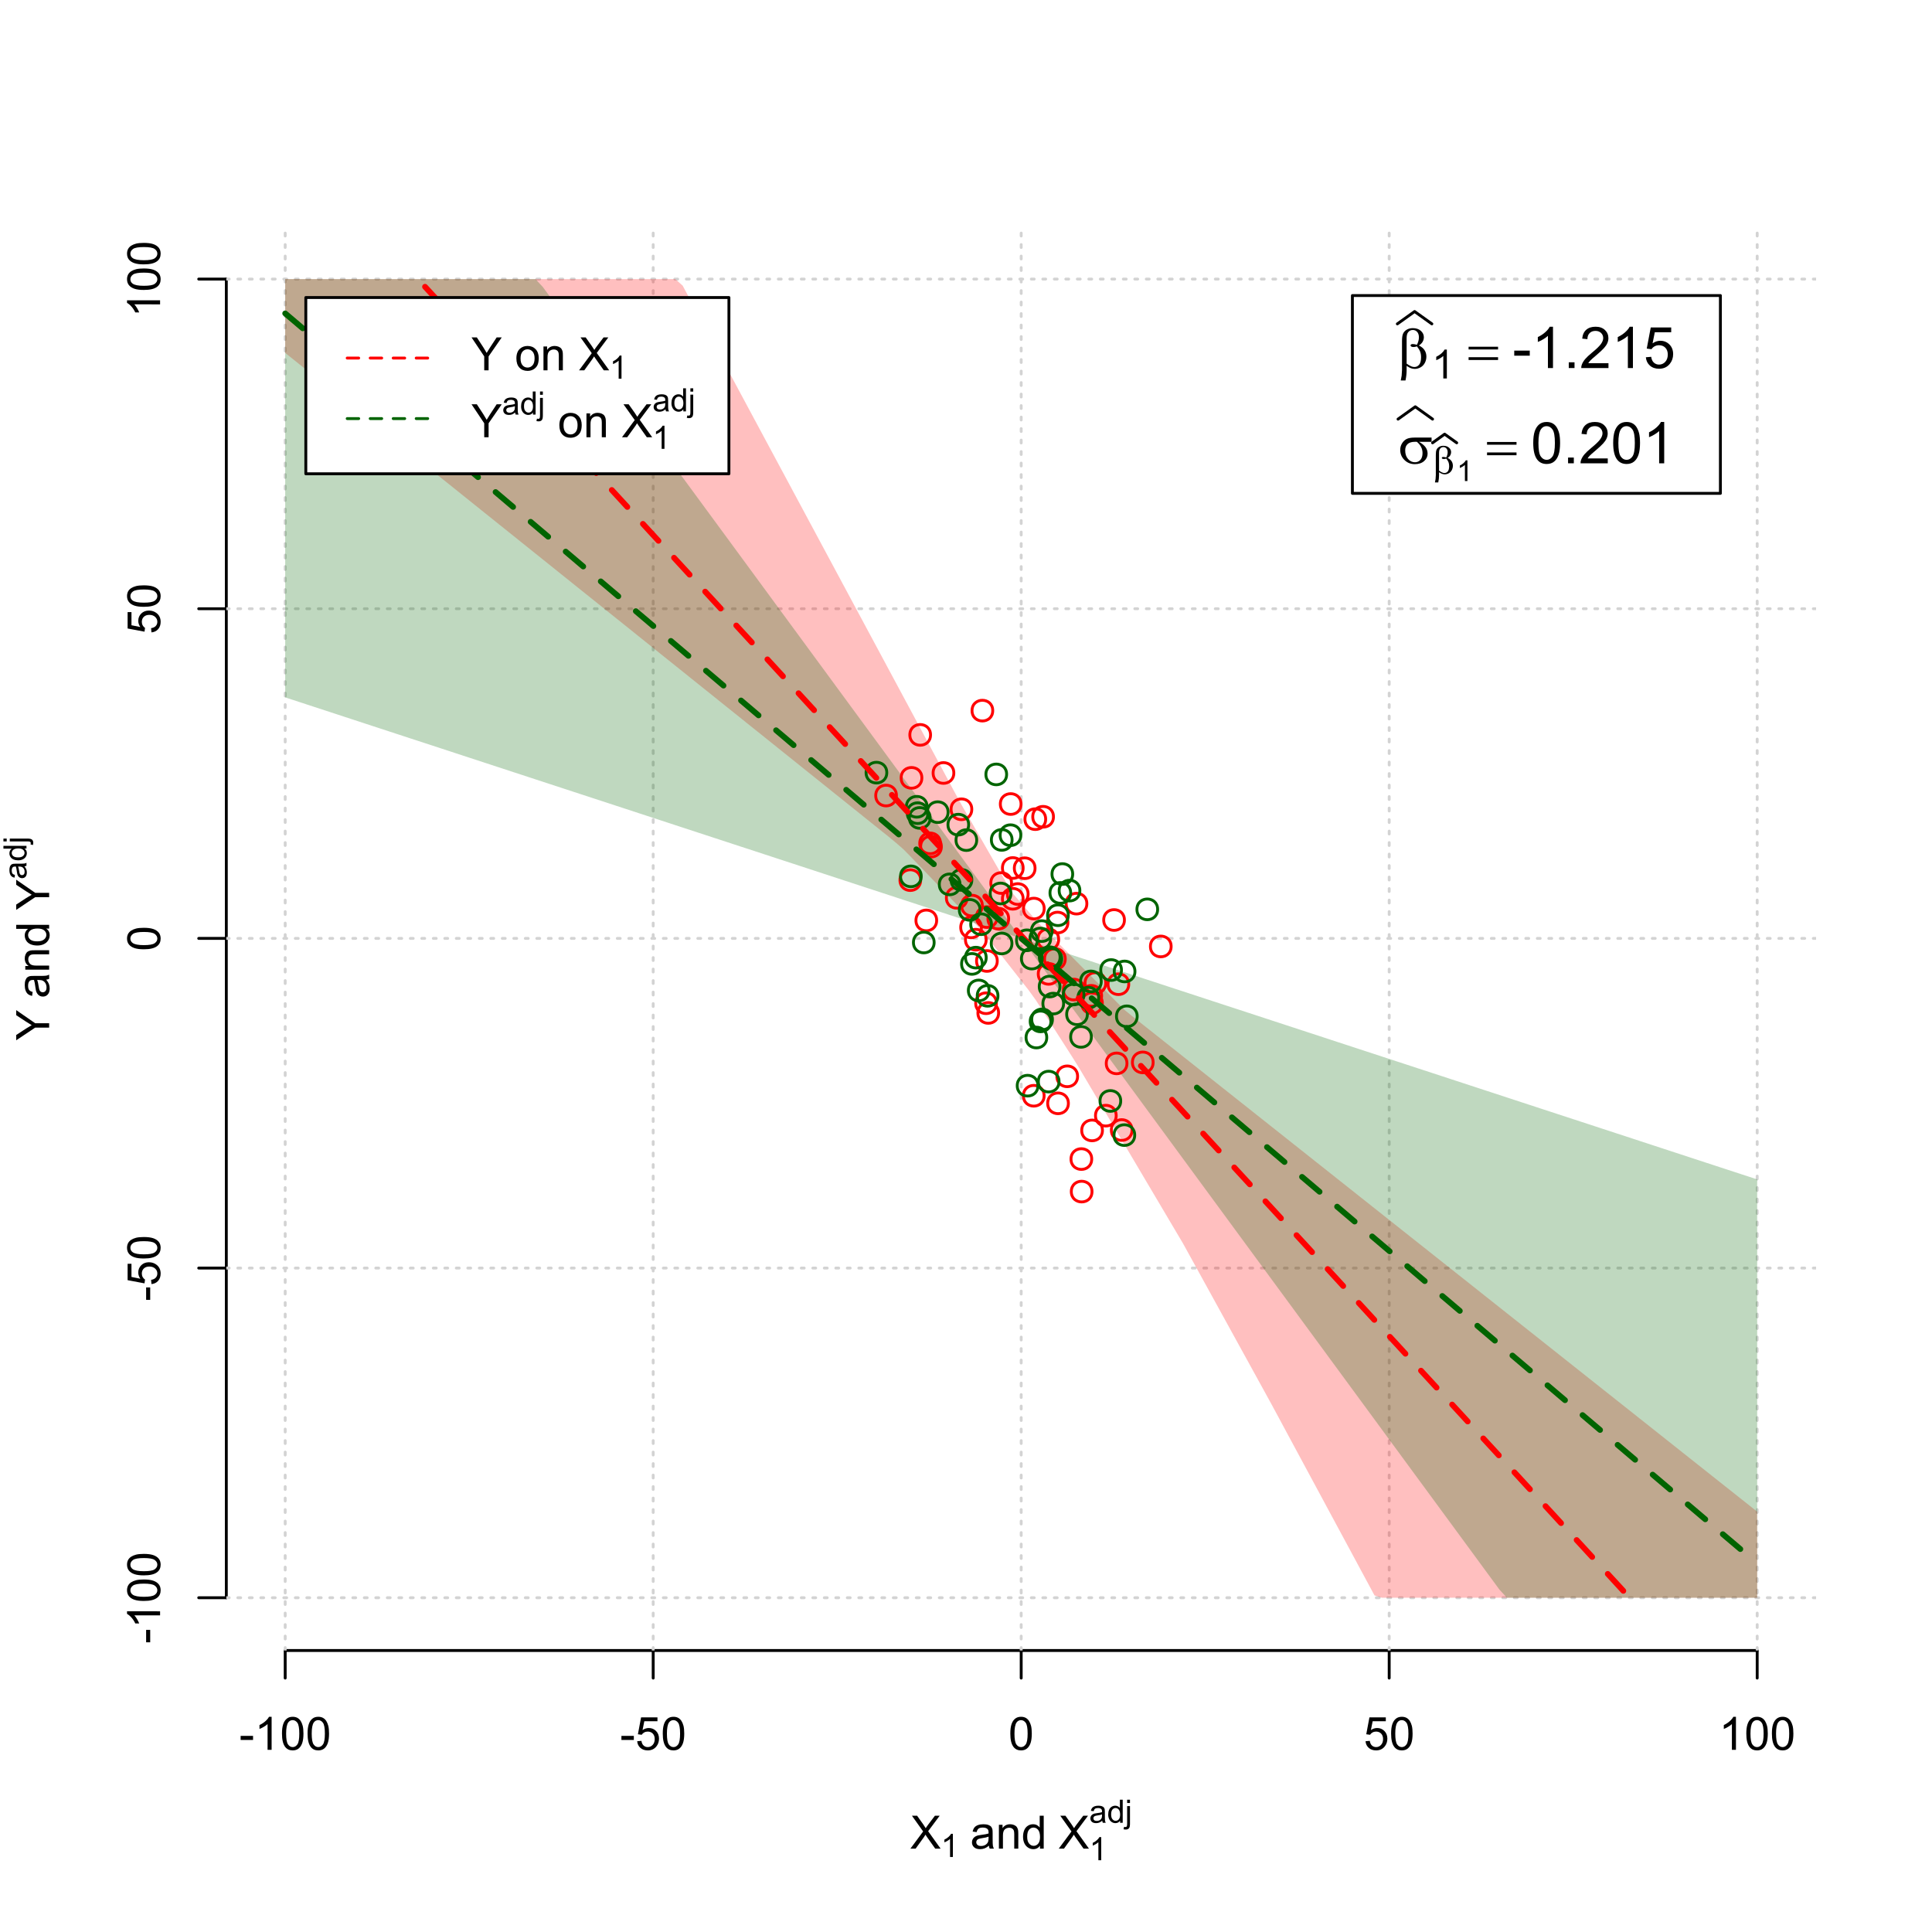 <?xml version="1.0" encoding="UTF-8"?>
<svg xmlns="http://www.w3.org/2000/svg" xmlns:xlink="http://www.w3.org/1999/xlink" width="504pt" height="504pt" viewBox="0 0 504 504" version="1.1">
<defs>
<g>
<symbol overflow="visible" id="glyph0-0">
<path style="stroke:none;" d="M 1.5 0 L 1.5 -7.5 L 7.5 -7.5 L 7.5 0 Z M 1.688 -0.188 L 7.312 -0.188 L 7.312 -7.312 L 1.688 -7.312 Z M 1.688 -0.188 "/>
</symbol>
<symbol overflow="visible" id="glyph0-1">
<path style="stroke:none;" d="M 0.055 0 L 3.375 -4.477 L 0.445 -8.59 L 1.797 -8.59 L 3.359 -6.387 C 3.68 -5.93 3.91 -5.578 4.047 -5.332 C 4.238 -5.645 4.465 -5.969 4.727 -6.312 L 6.457 -8.59 L 7.695 -8.59 L 4.676 -4.539 L 7.93 0 L 6.523 0 L 4.359 -3.062 C 4.238 -3.238 4.113 -3.43 3.984 -3.641 C 3.789 -3.324 3.652 -3.109 3.574 -2.992 L 1.418 0 Z M 0.055 0 "/>
</symbol>
<symbol overflow="visible" id="glyph0-2">
<path style="stroke:none;" d="M 4.852 -0.766 C 4.461 -0.434 4.082 -0.199 3.723 -0.062 C 3.355 0.074 2.969 0.141 2.562 0.141 C 1.875 0.141 1.352 -0.023 0.984 -0.359 C 0.617 -0.688 0.434 -1.117 0.434 -1.641 C 0.434 -1.945 0.5 -2.223 0.641 -2.473 C 0.777 -2.723 0.961 -2.926 1.188 -3.082 C 1.41 -3.234 1.664 -3.348 1.945 -3.43 C 2.152 -3.477 2.465 -3.531 2.883 -3.586 C 3.734 -3.688 4.359 -3.809 4.766 -3.949 C 4.766 -4.09 4.77 -4.18 4.77 -4.227 C 4.77 -4.648 4.668 -4.953 4.469 -5.133 C 4.199 -5.371 3.801 -5.488 3.27 -5.492 C 2.77 -5.488 2.402 -5.402 2.168 -5.23 C 1.934 -5.055 1.758 -4.746 1.648 -4.305 L 0.617 -4.445 C 0.707 -4.887 0.863 -5.242 1.078 -5.516 C 1.289 -5.781 1.598 -5.992 2.008 -6.141 C 2.41 -6.289 2.883 -6.363 3.422 -6.363 C 3.953 -6.363 4.383 -6.301 4.715 -6.176 C 5.047 -6.051 5.293 -5.891 5.449 -5.703 C 5.605 -5.512 5.715 -5.273 5.777 -4.984 C 5.809 -4.805 5.824 -4.48 5.828 -4.016 L 5.828 -2.609 C 5.824 -1.625 5.848 -1.004 5.895 -0.746 C 5.941 -0.484 6.031 -0.238 6.164 0 L 5.062 0 C 4.953 -0.219 4.883 -0.473 4.852 -0.766 Z M 4.766 -3.125 C 4.375 -2.965 3.801 -2.832 3.039 -2.727 C 2.605 -2.66 2.301 -2.59 2.121 -2.516 C 1.941 -2.434 1.801 -2.32 1.703 -2.172 C 1.605 -2.02 1.559 -1.852 1.559 -1.672 C 1.559 -1.387 1.664 -1.152 1.875 -0.969 C 2.086 -0.777 2.398 -0.684 2.812 -0.688 C 3.219 -0.684 3.578 -0.773 3.895 -0.953 C 4.211 -1.129 4.445 -1.371 4.594 -1.68 C 4.707 -1.918 4.762 -2.27 4.766 -2.734 Z M 4.766 -3.125 "/>
</symbol>
<symbol overflow="visible" id="glyph0-3">
<path style="stroke:none;" d="M 0.789 0 L 0.789 -6.223 L 1.742 -6.223 L 1.742 -5.336 C 2.195 -6.02 2.855 -6.363 3.719 -6.363 C 4.09 -6.363 4.434 -6.293 4.754 -6.16 C 5.066 -6.023 5.305 -5.848 5.461 -5.633 C 5.617 -5.41 5.727 -5.152 5.789 -4.852 C 5.828 -4.656 5.848 -4.312 5.848 -3.828 L 5.848 0 L 4.793 0 L 4.793 -3.785 C 4.793 -4.215 4.75 -4.535 4.668 -4.75 C 4.586 -4.961 4.441 -5.129 4.234 -5.258 C 4.023 -5.383 3.777 -5.449 3.5 -5.449 C 3.047 -5.449 2.66 -5.305 2.332 -5.02 C 2.004 -4.734 1.84 -4.195 1.844 -3.398 L 1.844 0 Z M 0.789 0 "/>
</symbol>
<symbol overflow="visible" id="glyph0-4">
<path style="stroke:none;" d="M 4.828 0 L 4.828 -0.785 C 4.43 -0.168 3.848 0.141 3.086 0.141 C 2.59 0.141 2.133 0.004 1.719 -0.27 C 1.297 -0.543 0.977 -0.922 0.75 -1.414 C 0.523 -1.898 0.41 -2.465 0.41 -3.105 C 0.41 -3.727 0.512 -4.289 0.719 -4.797 C 0.926 -5.301 1.238 -5.688 1.652 -5.957 C 2.066 -6.227 2.527 -6.363 3.039 -6.363 C 3.41 -6.363 3.746 -6.281 4.043 -6.125 C 4.336 -5.965 4.574 -5.762 4.758 -5.508 L 4.758 -8.59 L 5.805 -8.59 L 5.805 0 Z M 1.492 -3.105 C 1.488 -2.309 1.656 -1.711 1.996 -1.316 C 2.328 -0.922 2.727 -0.727 3.188 -0.727 C 3.648 -0.727 4.039 -0.914 4.359 -1.293 C 4.68 -1.668 4.84 -2.242 4.844 -3.016 C 4.84 -3.867 4.676 -4.492 4.352 -4.895 C 4.02 -5.289 3.617 -5.488 3.141 -5.492 C 2.672 -5.488 2.277 -5.297 1.965 -4.918 C 1.645 -4.531 1.488 -3.93 1.492 -3.105 Z M 1.492 -3.105 "/>
</symbol>
<symbol overflow="visible" id="glyph0-5">
<path style="stroke:none;" d="M 0.383 -2.578 L 0.383 -3.641 L 3.621 -3.641 L 3.621 -2.578 Z M 0.383 -2.578 "/>
</symbol>
<symbol overflow="visible" id="glyph0-6">
<path style="stroke:none;" d="M 4.469 0 L 3.414 0 L 3.414 -6.719 C 3.16 -6.477 2.828 -6.234 2.414 -5.996 C 2 -5.75 1.629 -5.57 1.305 -5.449 L 1.305 -6.469 C 1.895 -6.742 2.41 -7.078 2.852 -7.477 C 3.293 -7.871 3.605 -8.254 3.789 -8.625 L 4.469 -8.625 Z M 4.469 0 "/>
</symbol>
<symbol overflow="visible" id="glyph0-7">
<path style="stroke:none;" d="M 0.5 -4.234 C 0.496 -5.246 0.602 -6.062 0.812 -6.688 C 1.02 -7.305 1.328 -7.785 1.742 -8.121 C 2.148 -8.457 2.668 -8.625 3.297 -8.625 C 3.758 -8.625 4.164 -8.531 4.512 -8.348 C 4.855 -8.16 5.141 -7.891 5.371 -7.543 C 5.594 -7.191 5.773 -6.766 5.906 -6.266 C 6.035 -5.762 6.098 -5.086 6.102 -4.234 C 6.098 -3.227 5.996 -2.414 5.789 -1.797 C 5.578 -1.176 5.266 -0.695 4.859 -0.359 C 4.445 -0.02 3.926 0.145 3.297 0.148 C 2.465 0.145 1.816 -0.148 1.348 -0.742 C 0.781 -1.457 0.496 -2.621 0.5 -4.234 Z M 1.582 -4.234 C 1.582 -2.824 1.746 -1.887 2.074 -1.418 C 2.402 -0.949 2.809 -0.715 3.297 -0.719 C 3.777 -0.715 4.184 -0.949 4.52 -1.422 C 4.848 -1.887 5.016 -2.824 5.016 -4.234 C 5.016 -5.648 4.848 -6.59 4.52 -7.055 C 4.184 -7.516 3.773 -7.746 3.289 -7.75 C 2.801 -7.746 2.414 -7.543 2.125 -7.137 C 1.762 -6.613 1.582 -5.645 1.582 -4.234 Z M 1.582 -4.234 "/>
</symbol>
<symbol overflow="visible" id="glyph0-8">
<path style="stroke:none;" d="M 0.5 -2.25 L 1.605 -2.344 C 1.684 -1.805 1.871 -1.398 2.176 -1.125 C 2.473 -0.852 2.836 -0.715 3.258 -0.719 C 3.766 -0.715 4.195 -0.906 4.547 -1.293 C 4.898 -1.672 5.074 -2.18 5.074 -2.82 C 5.074 -3.414 4.902 -3.891 4.566 -4.242 C 4.227 -4.59 3.785 -4.762 3.242 -4.766 C 2.898 -4.762 2.594 -4.684 2.32 -4.531 C 2.047 -4.375 1.832 -4.176 1.676 -3.93 L 0.688 -4.062 L 1.516 -8.473 L 5.789 -8.473 L 5.789 -7.465 L 2.359 -7.465 L 1.898 -5.156 C 2.414 -5.516 2.953 -5.695 3.523 -5.695 C 4.27 -5.695 4.902 -5.434 5.422 -4.914 C 5.934 -4.395 6.191 -3.727 6.195 -2.914 C 6.191 -2.133 5.965 -1.461 5.516 -0.898 C 4.961 -0.199 4.211 0.145 3.258 0.148 C 2.477 0.145 1.836 -0.07 1.344 -0.508 C 0.844 -0.941 0.562 -1.523 0.5 -2.25 Z M 0.5 -2.25 "/>
</symbol>
<symbol overflow="visible" id="glyph0-9">
<path style="stroke:none;" d="M 3.344 0 L 3.344 -3.641 L 0.035 -8.59 L 1.418 -8.59 L 3.109 -6 C 3.418 -5.516 3.711 -5.031 3.984 -4.547 C 4.242 -4.992 4.555 -5.496 4.922 -6.062 L 6.586 -8.59 L 7.91 -8.59 L 4.484 -3.641 L 4.484 0 Z M 3.344 0 "/>
</symbol>
<symbol overflow="visible" id="glyph0-10">
<path style="stroke:none;" d=""/>
</symbol>
<symbol overflow="visible" id="glyph0-11">
<path style="stroke:none;" d="M 0.398 -3.109 C 0.398 -4.262 0.719 -5.117 1.359 -5.672 C 1.895 -6.133 2.547 -6.363 3.316 -6.363 C 4.172 -6.363 4.871 -6.082 5.414 -5.52 C 5.953 -4.957 6.223 -4.184 6.227 -3.199 C 6.223 -2.398 6.102 -1.766 5.867 -1.309 C 5.625 -0.848 5.277 -0.492 4.82 -0.238 C 4.359 0.016 3.859 0.141 3.316 0.141 C 2.441 0.141 1.734 -0.137 1.203 -0.695 C 0.664 -1.254 0.398 -2.059 0.398 -3.109 Z M 1.484 -3.109 C 1.48 -2.309 1.656 -1.711 2.004 -1.32 C 2.348 -0.922 2.785 -0.727 3.316 -0.727 C 3.84 -0.727 4.273 -0.926 4.621 -1.324 C 4.969 -1.723 5.145 -2.328 5.145 -3.148 C 5.145 -3.914 4.969 -4.496 4.617 -4.895 C 4.266 -5.289 3.832 -5.488 3.316 -5.492 C 2.785 -5.488 2.348 -5.293 2.004 -4.898 C 1.656 -4.5 1.48 -3.902 1.484 -3.109 Z M 1.484 -3.109 "/>
</symbol>
<symbol overflow="visible" id="glyph1-0">
<path style="stroke:none;" d="M 1.051 0 L 1.051 -5.25 L 5.25 -5.25 L 5.25 0 Z M 1.18 -0.133 L 5.117 -0.133 L 5.117 -5.117 L 1.18 -5.117 Z M 1.18 -0.133 "/>
</symbol>
<symbol overflow="visible" id="glyph1-1">
<path style="stroke:none;" d="M 3.129 0 L 2.391 0 L 2.391 -4.703 C 2.211 -4.531 1.977 -4.363 1.691 -4.195 C 1.398 -4.023 1.141 -3.895 0.914 -3.812 L 0.914 -4.527 C 1.328 -4.719 1.688 -4.953 1.996 -5.234 C 2.305 -5.508 2.523 -5.777 2.652 -6.039 L 3.129 -6.039 Z M 3.129 0 "/>
</symbol>
<symbol overflow="visible" id="glyph1-2">
<path style="stroke:none;" d="M 3.395 -0.539 C 3.117 -0.305 2.855 -0.137 2.605 -0.043 C 2.352 0.051 2.082 0.094 1.793 0.098 C 1.312 0.094 0.941 -0.02 0.688 -0.25 C 0.43 -0.48 0.305 -0.781 0.305 -1.148 C 0.305 -1.359 0.352 -1.551 0.449 -1.73 C 0.543 -1.902 0.668 -2.047 0.828 -2.156 C 0.984 -2.262 1.164 -2.34 1.363 -2.398 C 1.504 -2.434 1.723 -2.473 2.02 -2.512 C 2.609 -2.578 3.047 -2.664 3.336 -2.766 C 3.336 -2.867 3.34 -2.93 3.34 -2.957 C 3.34 -3.258 3.27 -3.469 3.129 -3.594 C 2.941 -3.758 2.66 -3.844 2.289 -3.844 C 1.941 -3.844 1.684 -3.781 1.52 -3.66 C 1.348 -3.535 1.227 -3.32 1.152 -3.016 L 0.43 -3.113 C 0.492 -3.418 0.602 -3.668 0.754 -3.863 C 0.902 -4.051 1.121 -4.199 1.406 -4.301 C 1.688 -4.402 2.016 -4.453 2.395 -4.453 C 2.766 -4.453 3.066 -4.406 3.301 -4.32 C 3.527 -4.23 3.699 -4.121 3.812 -3.992 C 3.918 -3.855 3.996 -3.691 4.043 -3.492 C 4.066 -3.363 4.078 -3.133 4.082 -2.809 L 4.082 -1.824 C 4.078 -1.137 4.094 -0.703 4.129 -0.523 C 4.156 -0.336 4.219 -0.164 4.316 0 L 3.543 0 C 3.465 -0.152 3.414 -0.332 3.395 -0.539 Z M 3.336 -2.188 C 3.062 -2.074 2.66 -1.98 2.129 -1.906 C 1.82 -1.859 1.605 -1.812 1.484 -1.758 C 1.355 -1.703 1.258 -1.621 1.191 -1.52 C 1.121 -1.41 1.09 -1.293 1.09 -1.168 C 1.09 -0.969 1.164 -0.805 1.312 -0.676 C 1.461 -0.543 1.68 -0.48 1.969 -0.48 C 2.25 -0.48 2.5 -0.539 2.727 -0.664 C 2.945 -0.785 3.109 -0.957 3.215 -1.176 C 3.293 -1.34 3.332 -1.586 3.336 -1.914 Z M 3.336 -2.188 "/>
</symbol>
<symbol overflow="visible" id="glyph1-3">
<path style="stroke:none;" d="M 3.379 0 L 3.379 -0.551 C 3.102 -0.121 2.695 0.094 2.16 0.098 C 1.812 0.094 1.492 0 1.203 -0.188 C 0.906 -0.379 0.68 -0.645 0.523 -0.988 C 0.359 -1.328 0.281 -1.723 0.285 -2.172 C 0.281 -2.605 0.355 -3 0.504 -3.355 C 0.648 -3.707 0.863 -3.977 1.156 -4.168 C 1.441 -4.355 1.766 -4.453 2.129 -4.453 C 2.387 -4.453 2.621 -4.395 2.828 -4.285 C 3.031 -4.172 3.199 -4.031 3.332 -3.855 L 3.332 -6.012 L 4.066 -6.012 L 4.066 0 Z M 1.047 -2.172 C 1.043 -1.613 1.16 -1.195 1.398 -0.922 C 1.629 -0.641 1.906 -0.504 2.23 -0.508 C 2.551 -0.504 2.824 -0.637 3.051 -0.902 C 3.273 -1.168 3.387 -1.57 3.391 -2.113 C 3.387 -2.707 3.273 -3.145 3.047 -3.426 C 2.816 -3.703 2.531 -3.844 2.199 -3.844 C 1.867 -3.844 1.594 -3.707 1.375 -3.441 C 1.152 -3.168 1.043 -2.746 1.047 -2.172 Z M 1.047 -2.172 "/>
</symbol>
<symbol overflow="visible" id="glyph1-4">
<path style="stroke:none;" d="M 0.551 -5.156 L 0.551 -6.012 L 1.289 -6.012 L 1.289 -5.156 Z M -0.387 1.691 L -0.246 1.062 C -0.098 1.098 0.016 1.117 0.102 1.121 C 0.25 1.117 0.363 1.066 0.438 0.969 C 0.512 0.867 0.551 0.621 0.551 0.223 L 0.551 -4.355 L 1.289 -4.355 L 1.289 0.238 C 1.289 0.773 1.219 1.148 1.078 1.359 C 0.898 1.633 0.602 1.77 0.191 1.77 C -0.008 1.77 -0.199 1.742 -0.387 1.691 Z M -0.387 1.691 "/>
</symbol>
<symbol overflow="visible" id="glyph2-0">
<path style="stroke:none;" d="M 0.602 0 L 0.602 -7.5 L 6.602 -7.5 L 6.602 0 Z M 0.789 -0.188 L 6.414 -0.188 L 6.414 -7.312 L 0.789 -7.312 Z M 0.789 -0.188 "/>
</symbol>
<symbol overflow="visible" id="glyph2-1">
<path style="stroke:none;" d=""/>
</symbol>
<symbol overflow="visible" id="glyph3-0">
<path style="stroke:none;" d="M 0 -1.5 L -7.5 -1.5 L -7.5 -7.5 L 0 -7.5 Z M -0.188 -1.688 L -0.188 -7.312 L -7.312 -7.312 L -7.312 -1.688 Z M -0.188 -1.688 "/>
</symbol>
<symbol overflow="visible" id="glyph3-1">
<path style="stroke:none;" d="M 0 -3.344 L -3.641 -3.348 L -8.59 -0.035 L -8.59 -1.418 L -6 -3.113 C -5.516 -3.422 -5.031 -3.715 -4.547 -3.984 C -4.992 -4.242 -5.496 -4.555 -6.062 -4.922 L -8.59 -6.586 L -8.59 -7.91 L -3.637 -4.484 L 0 -4.484 Z M 0 -3.344 "/>
</symbol>
<symbol overflow="visible" id="glyph3-2">
<path style="stroke:none;" d="M -0.766 -4.852 C -0.434 -4.461 -0.199 -4.082 -0.062 -3.723 C 0.074 -3.355 0.141 -2.969 0.141 -2.562 C 0.141 -1.875 -0.023 -1.352 -0.359 -0.984 C -0.688 -0.617 -1.117 -0.434 -1.641 -0.434 C -1.945 -0.434 -2.223 -0.5 -2.473 -0.641 C -2.723 -0.777 -2.926 -0.961 -3.082 -1.188 C -3.234 -1.41 -3.348 -1.664 -3.43 -1.945 C -3.477 -2.152 -3.531 -2.465 -3.586 -2.883 C -3.688 -3.734 -3.809 -4.359 -3.949 -4.766 C -4.09 -4.766 -4.18 -4.77 -4.227 -4.77 C -4.648 -4.77 -4.953 -4.668 -5.133 -4.469 C -5.371 -4.199 -5.488 -3.801 -5.492 -3.27 C -5.488 -2.773 -5.402 -2.406 -5.23 -2.172 C -5.055 -1.934 -4.746 -1.758 -4.305 -1.648 L -4.445 -0.617 C -4.887 -0.707 -5.242 -0.863 -5.516 -1.078 C -5.781 -1.293 -5.992 -1.602 -6.141 -2.012 C -6.289 -2.414 -6.363 -2.887 -6.363 -3.422 C -6.363 -3.953 -6.301 -4.383 -6.176 -4.715 C -6.051 -5.047 -5.891 -5.293 -5.703 -5.449 C -5.512 -5.605 -5.273 -5.715 -4.984 -5.777 C -4.805 -5.809 -4.48 -5.824 -4.016 -5.828 L -2.605 -5.828 C -1.625 -5.824 -1.004 -5.848 -0.746 -5.895 C -0.48 -5.941 -0.234 -6.031 0 -6.164 L 0 -5.062 C -0.219 -4.953 -0.473 -4.883 -0.766 -4.852 Z M -3.121 -4.766 C -2.961 -4.375 -2.828 -3.801 -2.727 -3.039 C -2.66 -2.605 -2.59 -2.301 -2.516 -2.121 C -2.434 -1.941 -2.32 -1.801 -2.172 -1.703 C -2.02 -1.605 -1.852 -1.559 -1.672 -1.559 C -1.387 -1.559 -1.152 -1.664 -0.965 -1.875 C -0.773 -2.086 -0.68 -2.398 -0.684 -2.812 C -0.68 -3.219 -0.77 -3.578 -0.949 -3.895 C -1.129 -4.211 -1.371 -4.445 -1.68 -4.594 C -1.918 -4.707 -2.27 -4.762 -2.734 -4.766 Z M -3.121 -4.766 "/>
</symbol>
<symbol overflow="visible" id="glyph3-3">
<path style="stroke:none;" d="M 0 -0.789 L -6.223 -0.793 L -6.223 -1.742 L -5.336 -1.742 C -6.02 -2.195 -6.363 -2.855 -6.363 -3.723 C -6.363 -4.09 -6.293 -4.434 -6.16 -4.754 C -6.023 -5.066 -5.848 -5.305 -5.633 -5.461 C -5.41 -5.617 -5.152 -5.727 -4.852 -5.789 C -4.656 -5.828 -4.312 -5.848 -3.824 -5.848 L 0 -5.848 L 0 -4.793 L -3.785 -4.793 C -4.215 -4.793 -4.535 -4.75 -4.75 -4.668 C -4.961 -4.586 -5.129 -4.441 -5.258 -4.234 C -5.383 -4.023 -5.449 -3.777 -5.449 -3.5 C -5.449 -3.047 -5.305 -2.66 -5.02 -2.336 C -4.734 -2.008 -4.195 -1.844 -3.398 -1.848 L 0 -1.844 Z M 0 -0.789 "/>
</symbol>
<symbol overflow="visible" id="glyph3-4">
<path style="stroke:none;" d="M 0 -4.828 L -0.785 -4.828 C -0.168 -4.43 0.141 -3.848 0.141 -3.086 C 0.141 -2.59 0.004 -2.133 -0.27 -1.719 C -0.543 -1.297 -0.922 -0.977 -1.414 -0.75 C -1.898 -0.523 -2.465 -0.41 -3.105 -0.41 C -3.727 -0.41 -4.289 -0.512 -4.797 -0.719 C -5.301 -0.926 -5.688 -1.238 -5.957 -1.652 C -6.227 -2.066 -6.363 -2.527 -6.363 -3.043 C -6.363 -3.414 -6.281 -3.75 -6.125 -4.043 C -5.965 -4.336 -5.762 -4.574 -5.508 -4.758 L -8.59 -4.758 L -8.59 -5.809 L 0 -5.805 Z M -3.105 -1.496 C -2.309 -1.492 -1.711 -1.66 -1.316 -1.996 C -0.922 -2.328 -0.727 -2.727 -0.727 -3.188 C -0.727 -3.648 -0.914 -4.039 -1.289 -4.359 C -1.664 -4.68 -2.238 -4.84 -3.016 -4.844 C -3.867 -4.84 -4.492 -4.676 -4.895 -4.352 C -5.289 -4.023 -5.488 -3.621 -5.492 -3.141 C -5.488 -2.672 -5.297 -2.277 -4.918 -1.965 C -4.531 -1.648 -3.93 -1.492 -3.105 -1.496 Z M -3.105 -1.496 "/>
</symbol>
<symbol overflow="visible" id="glyph3-5">
<path style="stroke:none;" d="M -2.578 -0.383 L -3.641 -0.383 L -3.641 -3.621 L -2.578 -3.621 Z M -2.578 -0.383 "/>
</symbol>
<symbol overflow="visible" id="glyph3-6">
<path style="stroke:none;" d="M 0 -4.469 L 0 -3.414 L -6.719 -3.418 C -6.477 -3.16 -6.234 -2.828 -5.996 -2.418 C -5.75 -2.004 -5.57 -1.633 -5.449 -1.309 L -6.469 -1.309 C -6.742 -1.895 -7.078 -2.41 -7.477 -2.852 C -7.871 -3.293 -8.254 -3.605 -8.625 -3.793 L -8.625 -4.473 Z M 0 -4.469 "/>
</symbol>
<symbol overflow="visible" id="glyph3-7">
<path style="stroke:none;" d="M -4.234 -0.5 C -5.246 -0.496 -6.062 -0.602 -6.688 -0.812 C -7.305 -1.02 -7.785 -1.328 -8.121 -1.742 C -8.457 -2.152 -8.625 -2.672 -8.625 -3.301 C -8.625 -3.758 -8.531 -4.164 -8.348 -4.512 C -8.16 -4.859 -7.891 -5.145 -7.543 -5.371 C -7.191 -5.594 -6.766 -5.773 -6.266 -5.906 C -5.762 -6.035 -5.086 -6.098 -4.234 -6.102 C -3.223 -6.098 -2.41 -5.996 -1.793 -5.789 C -1.176 -5.578 -0.695 -5.266 -0.359 -4.859 C -0.02 -4.445 0.145 -3.926 0.148 -3.297 C 0.145 -2.465 -0.148 -1.816 -0.742 -1.348 C -1.457 -0.781 -2.621 -0.496 -4.234 -0.5 Z M -4.234 -1.582 C -2.824 -1.582 -1.887 -1.746 -1.418 -2.074 C -0.949 -2.402 -0.715 -2.809 -0.719 -3.297 C -0.715 -3.777 -0.949 -4.184 -1.422 -4.52 C -1.887 -4.848 -2.824 -5.016 -4.234 -5.016 C -5.648 -5.016 -6.59 -4.848 -7.055 -4.52 C -7.516 -4.188 -7.746 -3.777 -7.75 -3.289 C -7.746 -2.801 -7.543 -2.414 -7.137 -2.129 C -6.613 -1.762 -5.645 -1.582 -4.234 -1.582 Z M -4.234 -1.582 "/>
</symbol>
<symbol overflow="visible" id="glyph3-8">
<path style="stroke:none;" d="M -2.25 -0.5 L -2.344 -1.605 C -1.805 -1.684 -1.398 -1.871 -1.125 -2.176 C -0.852 -2.473 -0.715 -2.836 -0.719 -3.258 C -0.715 -3.766 -0.906 -4.195 -1.293 -4.547 C -1.672 -4.898 -2.18 -5.074 -2.816 -5.074 C -3.414 -5.074 -3.891 -4.902 -4.242 -4.566 C -4.59 -4.227 -4.762 -3.785 -4.766 -3.242 C -4.762 -2.898 -4.684 -2.594 -4.531 -2.32 C -4.375 -2.047 -4.176 -1.832 -3.93 -1.676 L -4.062 -0.688 L -8.473 -1.52 L -8.473 -5.789 L -7.465 -5.789 L -7.465 -2.363 L -5.156 -1.898 C -5.516 -2.414 -5.695 -2.953 -5.695 -3.523 C -5.695 -4.27 -5.434 -4.902 -4.914 -5.422 C -4.395 -5.934 -3.727 -6.191 -2.91 -6.195 C -2.133 -6.191 -1.461 -5.965 -0.895 -5.516 C -0.199 -4.961 0.145 -4.211 0.148 -3.258 C 0.145 -2.477 -0.07 -1.836 -0.508 -1.344 C -0.941 -0.848 -1.523 -0.566 -2.25 -0.5 Z M -2.25 -0.5 "/>
</symbol>
<symbol overflow="visible" id="glyph4-0">
<path style="stroke:none;" d="M 0 -0.602 L -7.5 -0.605 L -7.5 -6.605 L 0 -6.602 Z M -0.188 -0.789 L -0.188 -6.414 L -7.312 -6.418 L -7.312 -0.793 Z M -0.188 -0.789 "/>
</symbol>
<symbol overflow="visible" id="glyph4-1">
<path style="stroke:none;" d=""/>
</symbol>
<symbol overflow="visible" id="glyph5-0">
<path style="stroke:none;" d="M 0 -1.051 L -5.25 -1.051 L -5.25 -5.25 L 0 -5.25 Z M -0.133 -1.18 L -0.133 -5.117 L -5.117 -5.117 L -5.117 -1.18 Z M -0.133 -1.18 "/>
</symbol>
<symbol overflow="visible" id="glyph5-1">
<path style="stroke:none;" d="M -0.539 -3.395 C -0.305 -3.117 -0.137 -2.855 -0.043 -2.605 C 0.051 -2.352 0.094 -2.082 0.098 -1.793 C 0.094 -1.312 -0.02 -0.941 -0.25 -0.688 C -0.48 -0.43 -0.781 -0.305 -1.148 -0.305 C -1.359 -0.305 -1.551 -0.352 -1.73 -0.449 C -1.902 -0.543 -2.047 -0.668 -2.156 -0.828 C -2.262 -0.984 -2.34 -1.164 -2.398 -1.363 C -2.434 -1.504 -2.473 -1.723 -2.512 -2.02 C -2.578 -2.609 -2.664 -3.047 -2.766 -3.336 C -2.867 -3.336 -2.93 -3.34 -2.957 -3.34 C -3.258 -3.34 -3.469 -3.27 -3.594 -3.129 C -3.758 -2.941 -3.844 -2.66 -3.844 -2.289 C -3.844 -1.941 -3.781 -1.684 -3.66 -1.52 C -3.535 -1.352 -3.32 -1.23 -3.016 -1.152 L -3.113 -0.43 C -3.418 -0.492 -3.668 -0.602 -3.863 -0.754 C -4.051 -0.902 -4.199 -1.121 -4.301 -1.406 C -4.402 -1.688 -4.453 -2.016 -4.453 -2.395 C -4.453 -2.766 -4.406 -3.066 -4.32 -3.301 C -4.23 -3.527 -4.121 -3.699 -3.992 -3.812 C -3.855 -3.918 -3.691 -3.996 -3.492 -4.043 C -3.363 -4.066 -3.133 -4.078 -2.809 -4.082 L -1.824 -4.082 C -1.137 -4.078 -0.703 -4.094 -0.523 -4.129 C -0.336 -4.156 -0.164 -4.219 0 -4.316 L 0 -3.543 C -0.152 -3.465 -0.332 -3.414 -0.539 -3.395 Z M -2.188 -3.336 C -2.074 -3.062 -1.98 -2.66 -1.906 -2.129 C -1.859 -1.82 -1.812 -1.605 -1.758 -1.484 C -1.703 -1.355 -1.621 -1.258 -1.52 -1.191 C -1.41 -1.121 -1.293 -1.09 -1.168 -1.09 C -0.969 -1.09 -0.805 -1.164 -0.676 -1.312 C -0.543 -1.461 -0.48 -1.68 -0.48 -1.969 C -0.48 -2.25 -0.539 -2.5 -0.664 -2.727 C -0.785 -2.945 -0.957 -3.109 -1.176 -3.215 C -1.34 -3.293 -1.586 -3.332 -1.914 -3.336 Z M -2.188 -3.336 "/>
</symbol>
<symbol overflow="visible" id="glyph5-2">
<path style="stroke:none;" d="M 0 -3.379 L -0.551 -3.379 C -0.121 -3.102 0.094 -2.695 0.098 -2.16 C 0.094 -1.812 0 -1.492 -0.188 -1.203 C -0.379 -0.906 -0.645 -0.684 -0.988 -0.527 C -1.328 -0.367 -1.723 -0.285 -2.172 -0.289 C -2.605 -0.285 -3 -0.359 -3.355 -0.504 C -3.707 -0.648 -3.977 -0.863 -4.168 -1.156 C -4.355 -1.441 -4.453 -1.766 -4.453 -2.129 C -4.453 -2.387 -4.395 -2.621 -4.285 -2.828 C -4.172 -3.031 -4.031 -3.199 -3.855 -3.332 L -6.012 -3.332 L -6.012 -4.066 L 0 -4.066 Z M -2.172 -1.047 C -1.613 -1.043 -1.195 -1.16 -0.922 -1.398 C -0.641 -1.629 -0.504 -1.906 -0.508 -2.23 C -0.504 -2.551 -0.637 -2.824 -0.902 -3.051 C -1.168 -3.273 -1.57 -3.387 -2.113 -3.391 C -2.707 -3.387 -3.145 -3.273 -3.426 -3.047 C -3.703 -2.816 -3.844 -2.531 -3.844 -2.199 C -3.844 -1.867 -3.707 -1.594 -3.441 -1.375 C -3.168 -1.152 -2.746 -1.043 -2.172 -1.047 Z M -2.172 -1.047 "/>
</symbol>
<symbol overflow="visible" id="glyph5-3">
<path style="stroke:none;" d="M -5.156 -0.551 L -6.012 -0.551 L -6.012 -1.289 L -5.156 -1.289 Z M 1.691 0.387 L 1.062 0.246 C 1.098 0.098 1.117 -0.016 1.121 -0.102 C 1.117 -0.25 1.066 -0.363 0.969 -0.438 C 0.867 -0.512 0.621 -0.551 0.223 -0.551 L -4.355 -0.551 L -4.355 -1.289 L 0.238 -1.289 C 0.773 -1.289 1.148 -1.219 1.359 -1.078 C 1.633 -0.898 1.77 -0.602 1.77 -0.191 C 1.77 0.008 1.742 0.199 1.691 0.387 Z M 1.691 0.387 "/>
</symbol>
<symbol overflow="visible" id="glyph6-0">
<path style="stroke:none;" d="M 0.754 0 L 0.754 -9.375 L 8.254 -9.375 L 8.254 0 Z M 0.988 -0.234 L 8.02 -0.234 L 8.02 -9.141 L 0.988 -9.141 Z M 0.988 -0.234 "/>
</symbol>
<symbol overflow="visible" id="glyph6-1">
<path style="stroke:none;" d="M 2.418 -0.57 L 2.418 0.668 C 2.414 1.457 2.316 2.312 2.125 3.238 L 0.887 3.238 C 1.016 2.629 1.094 2.215 1.121 2 C 1.18 1.312 1.211 0.812 1.215 0.5 L 1.215 -6.988 C 1.211 -7.859 1.297 -8.508 1.473 -8.93 C 1.645 -9.352 1.957 -9.703 2.41 -9.988 C 2.859 -10.27 3.402 -10.41 4.035 -10.414 C 4.906 -10.41 5.605 -10.176 6.129 -9.711 C 6.652 -9.238 6.914 -8.684 6.914 -8.043 C 6.914 -7.625 6.805 -7.23 6.594 -6.855 C 6.379 -6.48 6.051 -6.156 5.609 -5.891 C 6.914 -5.262 7.57 -4.289 7.574 -2.973 C 7.57 -2.383 7.434 -1.836 7.164 -1.332 C 6.887 -0.82 6.512 -0.434 6.035 -0.172 C 5.555 0.094 5.059 0.223 4.555 0.227 C 4.227 0.223 3.906 0.168 3.586 0.059 C 3.266 -0.051 2.875 -0.258 2.418 -0.57 Z M 2.418 -1.148 C 2.891 -0.816 3.305 -0.578 3.656 -0.434 C 3.918 -0.324 4.18 -0.27 4.445 -0.27 C 4.938 -0.27 5.352 -0.473 5.688 -0.879 C 6.02 -1.285 6.188 -1.93 6.188 -2.82 C 6.188 -3.375 6.105 -3.863 5.949 -4.281 C 5.785 -4.695 5.508 -5.152 5.113 -5.656 C 4.773 -5.539 4.484 -5.484 4.242 -5.484 C 3.945 -5.484 3.738 -5.527 3.621 -5.617 C 3.5 -5.703 3.438 -5.797 3.441 -5.902 C 3.438 -5.992 3.484 -6.078 3.578 -6.152 C 3.668 -6.223 3.816 -6.258 4.027 -6.262 C 4.262 -6.258 4.625 -6.195 5.113 -6.07 C 5.453 -6.75 5.625 -7.391 5.625 -8 C 5.625 -8.609 5.473 -9.086 5.172 -9.426 C 4.867 -9.758 4.492 -9.926 4.043 -9.93 C 3.477 -9.926 3.035 -9.688 2.727 -9.215 C 2.516 -8.895 2.414 -8.383 2.418 -7.684 Z M 2.418 -1.148 "/>
</symbol>
<symbol overflow="visible" id="glyph6-2">
<path style="stroke:none;" d="M 0.27 -5.559 L 7.961 -5.559 L 7.961 -4.848 L 0.27 -4.848 Z M 0.27 -2.828 L 7.961 -2.828 L 7.961 -2.102 L 0.27 -2.102 Z M 0.27 -2.828 "/>
</symbol>
<symbol overflow="visible" id="glyph6-3">
<path style="stroke:none;" d="M 8.746 -5.602 L 5.465 -5.602 C 6.199 -5.191 6.758 -4.734 7.141 -4.238 C 7.52 -3.738 7.711 -3.164 7.711 -2.512 C 7.711 -1.758 7.406 -1.113 6.801 -0.578 C 6.195 -0.043 5.387 0.223 4.371 0.227 C 3.301 0.223 2.398 -0.137 1.668 -0.863 C 0.934 -1.59 0.566 -2.469 0.57 -3.5 C 0.566 -4.117 0.723 -4.68 1.031 -5.184 C 1.336 -5.688 1.723 -6.066 2.199 -6.324 C 2.668 -6.578 3.391 -6.707 4.367 -6.711 L 8.746 -6.711 Z M 4.914 -5.602 C 4.707 -5.605 4.551 -5.605 4.445 -5.609 C 3.566 -5.605 2.918 -5.41 2.5 -5.023 C 2.074 -4.629 1.863 -4.078 1.867 -3.367 C 1.863 -2.434 2.113 -1.684 2.621 -1.117 C 3.121 -0.551 3.719 -0.27 4.41 -0.27 C 4.984 -0.27 5.457 -0.473 5.828 -0.887 C 6.199 -1.297 6.387 -1.895 6.387 -2.672 C 6.387 -3.797 5.895 -4.773 4.914 -5.602 Z M 4.914 -5.602 "/>
</symbol>
<symbol overflow="visible" id="glyph7-0">
<path style="stroke:none;" d="M 1.312 0 L 1.312 -6.562 L 6.562 -6.562 L 6.562 0 Z M 1.477 -0.164 L 6.398 -0.164 L 6.398 -6.398 L 1.477 -6.398 Z M 1.477 -0.164 "/>
</symbol>
<symbol overflow="visible" id="glyph7-1">
<path style="stroke:none;" d="M 3.91 0 L 2.988 0 L 2.988 -5.879 C 2.766 -5.664 2.473 -5.453 2.113 -5.242 C 1.75 -5.027 1.426 -4.871 1.145 -4.77 L 1.145 -5.66 C 1.656 -5.902 2.109 -6.195 2.496 -6.539 C 2.883 -6.883 3.156 -7.219 3.316 -7.547 L 3.91 -7.547 Z M 3.91 0 "/>
</symbol>
<symbol overflow="visible" id="glyph8-0">
<path style="stroke:none;" d="M 1.875 0 L 1.875 -9.375 L 9.375 -9.375 L 9.375 0 Z M 2.109 -0.234 L 9.141 -0.234 L 9.141 -9.141 L 2.109 -9.141 Z M 2.109 -0.234 "/>
</symbol>
<symbol overflow="visible" id="glyph8-1">
<path style="stroke:none;" d="M 0.477 -3.223 L 0.477 -4.547 L 4.527 -4.547 L 4.527 -3.223 Z M 0.477 -3.223 "/>
</symbol>
<symbol overflow="visible" id="glyph8-2">
<path style="stroke:none;" d="M 5.59 0 L 4.27 0 L 4.27 -8.402 C 3.949 -8.098 3.531 -7.793 3.02 -7.492 C 2.504 -7.188 2.043 -6.961 1.633 -6.812 L 1.633 -8.086 C 2.367 -8.43 3.012 -8.848 3.566 -9.344 C 4.117 -9.836 4.508 -10.316 4.738 -10.781 L 5.59 -10.781 Z M 5.59 0 "/>
</symbol>
<symbol overflow="visible" id="glyph8-3">
<path style="stroke:none;" d="M 1.363 0 L 1.363 -1.5 L 2.863 -1.5 L 2.863 0 Z M 1.363 0 "/>
</symbol>
<symbol overflow="visible" id="glyph8-4">
<path style="stroke:none;" d="M 7.551 -1.266 L 7.551 0 L 0.453 0 C 0.438 -0.316 0.492 -0.621 0.609 -0.914 C 0.789 -1.398 1.078 -1.875 1.477 -2.344 C 1.875 -2.812 2.449 -3.352 3.199 -3.969 C 4.367 -4.922 5.156 -5.68 5.566 -6.242 C 5.973 -6.797 6.176 -7.328 6.18 -7.828 C 6.176 -8.352 5.988 -8.793 5.621 -9.152 C 5.246 -9.512 4.762 -9.691 4.16 -9.691 C 3.523 -9.691 3.016 -9.5 2.637 -9.117 C 2.254 -8.734 2.059 -8.207 2.059 -7.535 L 0.703 -7.676 C 0.797 -8.684 1.145 -9.453 1.75 -9.984 C 2.355 -10.516 3.168 -10.781 4.188 -10.781 C 5.215 -10.781 6.031 -10.492 6.633 -9.922 C 7.234 -9.348 7.535 -8.641 7.535 -7.801 C 7.535 -7.367 7.445 -6.945 7.27 -6.531 C 7.094 -6.113 6.801 -5.676 6.395 -5.223 C 5.984 -4.762 5.309 -4.133 4.367 -3.332 C 3.57 -2.664 3.062 -2.215 2.84 -1.98 C 2.613 -1.742 2.43 -1.504 2.285 -1.266 Z M 7.551 -1.266 "/>
</symbol>
<symbol overflow="visible" id="glyph8-5">
<path style="stroke:none;" d="M 0.621 -2.812 L 2.008 -2.93 C 2.105 -2.254 2.344 -1.746 2.719 -1.41 C 3.094 -1.07 3.543 -0.902 4.07 -0.902 C 4.703 -0.902 5.242 -1.141 5.684 -1.617 C 6.121 -2.094 6.34 -2.727 6.344 -3.523 C 6.34 -4.273 6.129 -4.867 5.707 -5.301 C 5.285 -5.734 4.73 -5.953 4.051 -5.953 C 3.621 -5.953 3.238 -5.855 2.898 -5.664 C 2.555 -5.469 2.285 -5.219 2.094 -4.914 L 0.855 -5.074 L 1.898 -10.59 L 7.234 -10.59 L 7.234 -9.332 L 2.953 -9.332 L 2.375 -6.445 C 3.016 -6.891 3.691 -7.113 4.402 -7.117 C 5.336 -7.113 6.129 -6.789 6.773 -6.145 C 7.418 -5.492 7.738 -4.656 7.742 -3.641 C 7.738 -2.664 7.457 -1.824 6.891 -1.121 C 6.203 -0.25 5.262 0.18 4.07 0.184 C 3.094 0.18 2.297 -0.09 1.68 -0.637 C 1.059 -1.18 0.707 -1.906 0.621 -2.812 Z M 0.621 -2.812 "/>
</symbol>
<symbol overflow="visible" id="glyph8-6">
<path style="stroke:none;" d="M 0.621 -5.297 C 0.621 -6.562 0.75 -7.582 1.012 -8.359 C 1.273 -9.133 1.664 -9.73 2.18 -10.152 C 2.695 -10.57 3.344 -10.781 4.125 -10.781 C 4.699 -10.781 5.203 -10.664 5.641 -10.434 C 6.074 -10.199 6.434 -9.863 6.715 -9.43 C 6.996 -8.988 7.219 -8.457 7.383 -7.832 C 7.543 -7.203 7.621 -6.359 7.625 -5.297 C 7.621 -4.035 7.492 -3.016 7.234 -2.246 C 6.973 -1.469 6.586 -0.871 6.074 -0.449 C 5.559 -0.027 4.91 0.18 4.125 0.184 C 3.086 0.18 2.27 -0.188 1.684 -0.93 C 0.973 -1.82 0.621 -3.277 0.621 -5.297 Z M 1.977 -5.297 C 1.973 -3.531 2.18 -2.355 2.594 -1.777 C 3.004 -1.191 3.516 -0.902 4.125 -0.902 C 4.727 -0.902 5.234 -1.195 5.648 -1.781 C 6.062 -2.367 6.27 -3.539 6.27 -5.297 C 6.27 -7.062 6.062 -8.234 5.648 -8.816 C 5.234 -9.398 4.719 -9.691 4.109 -9.691 C 3.5 -9.691 3.02 -9.434 2.66 -8.922 C 2.203 -8.262 1.973 -7.055 1.977 -5.297 Z M 1.977 -5.297 "/>
</symbol>
<symbol overflow="visible" id="glyph9-0">
<path style="stroke:none;" d="M 0.527 0 L 0.527 -6.562 L 5.777 -6.562 L 5.777 0 Z M 0.691 -0.164 L 5.613 -0.164 L 5.613 -6.398 L 0.691 -6.398 Z M 0.691 -0.164 "/>
</symbol>
<symbol overflow="visible" id="glyph9-1">
<path style="stroke:none;" d="M 1.691 -0.398 L 1.691 0.465 C 1.688 1.016 1.621 1.617 1.488 2.266 L 0.621 2.266 C 0.711 1.84 0.766 1.551 0.785 1.398 C 0.828 0.918 0.848 0.566 0.852 0.348 L 0.852 -4.891 C 0.848 -5.5 0.91 -5.953 1.031 -6.25 C 1.152 -6.543 1.371 -6.789 1.688 -6.992 C 2.004 -7.188 2.383 -7.289 2.824 -7.289 C 3.434 -7.289 3.922 -7.125 4.289 -6.797 C 4.656 -6.469 4.84 -6.078 4.84 -5.629 C 4.84 -5.336 4.766 -5.059 4.617 -4.801 C 4.469 -4.535 4.238 -4.309 3.926 -4.121 C 4.84 -3.68 5.297 -3 5.301 -2.082 C 5.297 -1.668 5.199 -1.285 5.012 -0.93 C 4.816 -0.574 4.555 -0.305 4.223 -0.117 C 3.887 0.066 3.543 0.156 3.188 0.16 C 2.957 0.156 2.73 0.117 2.508 0.039 C 2.281 -0.039 2.008 -0.184 1.691 -0.398 Z M 1.691 -0.805 C 2.02 -0.57 2.309 -0.402 2.559 -0.301 C 2.742 -0.223 2.926 -0.188 3.113 -0.191 C 3.453 -0.188 3.742 -0.328 3.98 -0.617 C 4.211 -0.898 4.328 -1.352 4.332 -1.973 C 4.328 -2.359 4.273 -2.699 4.164 -2.996 C 4.051 -3.285 3.855 -3.605 3.578 -3.957 C 3.34 -3.875 3.137 -3.836 2.969 -3.84 C 2.762 -3.836 2.617 -3.867 2.535 -3.93 C 2.449 -3.988 2.406 -4.055 2.41 -4.133 C 2.406 -4.195 2.441 -4.254 2.508 -4.305 C 2.57 -4.355 2.672 -4.383 2.82 -4.383 C 2.984 -4.383 3.238 -4.336 3.578 -4.25 C 3.816 -4.719 3.938 -5.168 3.938 -5.598 C 3.938 -6.027 3.828 -6.363 3.617 -6.598 C 3.402 -6.832 3.141 -6.949 2.828 -6.953 C 2.43 -6.949 2.121 -6.781 1.906 -6.449 C 1.758 -6.227 1.688 -5.871 1.691 -5.379 Z M 1.691 -0.805 "/>
</symbol>
<symbol overflow="visible" id="glyph10-0">
<path style="stroke:none;" d="M 0.938 0 L 0.938 -4.688 L 4.688 -4.688 L 4.688 0 Z M 1.055 -0.117 L 4.57 -0.117 L 4.57 -4.57 L 1.055 -4.57 Z M 1.055 -0.117 "/>
</symbol>
<symbol overflow="visible" id="glyph10-1">
<path style="stroke:none;" d="M 2.793 0 L 2.137 0 L 2.137 -4.199 C 1.977 -4.047 1.77 -3.895 1.512 -3.746 C 1.254 -3.59 1.02 -3.477 0.816 -3.406 L 0.816 -4.043 C 1.184 -4.215 1.508 -4.422 1.781 -4.672 C 2.055 -4.914 2.25 -5.156 2.371 -5.391 L 2.793 -5.391 Z M 2.793 0 "/>
</symbol>
</g>
<clipPath id="clip1">
  <path d="M 74 59.039 L 75 59.039 L 75 430.559 L 74 430.559 Z M 74 59.039 "/>
</clipPath>
<clipPath id="clip2">
  <path d="M 170 59.039 L 171 59.039 L 171 430.559 L 170 430.559 Z M 170 59.039 "/>
</clipPath>
<clipPath id="clip3">
  <path d="M 266 59.039 L 267 59.039 L 267 430.559 L 266 430.559 Z M 266 59.039 "/>
</clipPath>
<clipPath id="clip4">
  <path d="M 362 59.039 L 363 59.039 L 363 430.559 L 362 430.559 Z M 362 59.039 "/>
</clipPath>
<clipPath id="clip5">
  <path d="M 458 59.039 L 459 59.039 L 459 430.559 L 458 430.559 Z M 458 59.039 "/>
</clipPath>
<clipPath id="clip6">
  <path d="M 59.039 416 L 473.758 416 L 473.758 418 L 59.039 418 Z M 59.039 416 "/>
</clipPath>
<clipPath id="clip7">
  <path d="M 59.039 330 L 473.758 330 L 473.758 332 L 59.039 332 Z M 59.039 330 "/>
</clipPath>
<clipPath id="clip8">
  <path d="M 59.039 244 L 473.758 244 L 473.758 246 L 59.039 246 Z M 59.039 244 "/>
</clipPath>
<clipPath id="clip9">
  <path d="M 59.039 158 L 473.758 158 L 473.758 160 L 59.039 160 Z M 59.039 158 "/>
</clipPath>
<clipPath id="clip10">
  <path d="M 59.039 72 L 473.758 72 L 473.758 74 L 59.039 74 Z M 59.039 72 "/>
</clipPath>
</defs>
<g id="surface4051">
<rect x="0" y="0" width="504" height="504" style="fill:rgb(100%,100%,100%);fill-opacity:1;stroke:none;"/>
<g style="fill:rgb(0%,0%,0%);fill-opacity:1;">
  <use xlink:href="#glyph0-1" x="237.445" y="482.25"/>
</g>
<g style="fill:rgb(0%,0%,0%);fill-opacity:1;">
  <use xlink:href="#glyph1-1" x="245.449" y="484.426"/>
</g>
<g style="fill:rgb(0%,0%,0%);fill-opacity:1;">
  <use xlink:href="#glyph2-1" x="250.121" y="482.25"/>
</g>
<g style="fill:rgb(0%,0%,0%);fill-opacity:1;">
  <use xlink:href="#glyph0-2" x="253.121" y="482.25"/>
</g>
<g style="fill:rgb(0%,0%,0%);fill-opacity:1;">
  <use xlink:href="#glyph0-3" x="259.793" y="482.25"/>
</g>
<g style="fill:rgb(0%,0%,0%);fill-opacity:1;">
  <use xlink:href="#glyph0-4" x="266.469" y="482.25"/>
</g>
<g style="fill:rgb(0%,0%,0%);fill-opacity:1;">
  <use xlink:href="#glyph2-1" x="273.141" y="482.25"/>
</g>
<g style="fill:rgb(0%,0%,0%);fill-opacity:1;">
  <use xlink:href="#glyph0-1" x="276.141" y="482.25"/>
</g>
<g style="fill:rgb(0%,0%,0%);fill-opacity:1;">
  <use xlink:href="#glyph1-1" x="284.145" y="485.281"/>
</g>
<g style="fill:rgb(0%,0%,0%);fill-opacity:1;">
  <use xlink:href="#glyph1-2" x="284.145" y="475.504"/>
</g>
<g style="fill:rgb(0%,0%,0%);fill-opacity:1;">
  <use xlink:href="#glyph1-3" x="288.816" y="475.504"/>
</g>
<g style="fill:rgb(0%,0%,0%);fill-opacity:1;">
  <use xlink:href="#glyph1-4" x="293.488" y="475.504"/>
</g>
<g style="fill:rgb(0%,0%,0%);fill-opacity:1;">
  <use xlink:href="#glyph3-1" x="12.82" y="271.418"/>
</g>
<g style="fill:rgb(0%,0%,0%);fill-opacity:1;">
  <use xlink:href="#glyph4-1" x="12.82" y="263.414"/>
</g>
<g style="fill:rgb(0%,0%,0%);fill-opacity:1;">
  <use xlink:href="#glyph3-2" x="12.82" y="260.414"/>
</g>
<g style="fill:rgb(0%,0%,0%);fill-opacity:1;">
  <use xlink:href="#glyph3-3" x="12.82" y="253.742"/>
</g>
<g style="fill:rgb(0%,0%,0%);fill-opacity:1;">
  <use xlink:href="#glyph3-4" x="12.82" y="247.066"/>
</g>
<g style="fill:rgb(0%,0%,0%);fill-opacity:1;">
  <use xlink:href="#glyph4-1" x="12.82" y="240.395"/>
</g>
<g style="fill:rgb(0%,0%,0%);fill-opacity:1;">
  <use xlink:href="#glyph3-1" x="12.82" y="237.395"/>
</g>
<g style="fill:rgb(0%,0%,0%);fill-opacity:1;">
  <use xlink:href="#glyph5-1" x="6.906" y="229.391"/>
</g>
<g style="fill:rgb(0%,0%,0%);fill-opacity:1;">
  <use xlink:href="#glyph5-2" x="6.906" y="224.719"/>
</g>
<g style="fill:rgb(0%,0%,0%);fill-opacity:1;">
  <use xlink:href="#glyph5-3" x="6.906" y="220.047"/>
</g>
<path style="fill:none;stroke-width:0.75;stroke-linecap:round;stroke-linejoin:round;stroke:rgb(0%,0%,0%);stroke-opacity:1;stroke-miterlimit:10;" d="M 74.398 430.559 L 458.398 430.559 "/>
<path style="fill:none;stroke-width:0.75;stroke-linecap:round;stroke-linejoin:round;stroke:rgb(0%,0%,0%);stroke-opacity:1;stroke-miterlimit:10;" d="M 74.398 430.559 L 74.398 437.762 "/>
<path style="fill:none;stroke-width:0.75;stroke-linecap:round;stroke-linejoin:round;stroke:rgb(0%,0%,0%);stroke-opacity:1;stroke-miterlimit:10;" d="M 170.398 430.559 L 170.398 437.762 "/>
<path style="fill:none;stroke-width:0.75;stroke-linecap:round;stroke-linejoin:round;stroke:rgb(0%,0%,0%);stroke-opacity:1;stroke-miterlimit:10;" d="M 266.398 430.559 L 266.398 437.762 "/>
<path style="fill:none;stroke-width:0.75;stroke-linecap:round;stroke-linejoin:round;stroke:rgb(0%,0%,0%);stroke-opacity:1;stroke-miterlimit:10;" d="M 362.398 430.559 L 362.398 437.762 "/>
<path style="fill:none;stroke-width:0.75;stroke-linecap:round;stroke-linejoin:round;stroke:rgb(0%,0%,0%);stroke-opacity:1;stroke-miterlimit:10;" d="M 458.398 430.559 L 458.398 437.762 "/>
<g style="fill:rgb(0%,0%,0%);fill-opacity:1;">
  <use xlink:href="#glyph0-5" x="62.391" y="456.48"/>
  <use xlink:href="#glyph0-6" x="66.387" y="456.48"/>
  <use xlink:href="#glyph0-7" x="73.061" y="456.48"/>
  <use xlink:href="#glyph0-7" x="79.734" y="456.48"/>
</g>
<g style="fill:rgb(0%,0%,0%);fill-opacity:1;">
  <use xlink:href="#glyph0-5" x="161.727" y="456.48"/>
  <use xlink:href="#glyph0-8" x="165.723" y="456.48"/>
  <use xlink:href="#glyph0-7" x="172.396" y="456.48"/>
</g>
<g style="fill:rgb(0%,0%,0%);fill-opacity:1;">
  <use xlink:href="#glyph0-7" x="263.062" y="456.48"/>
</g>
<g style="fill:rgb(0%,0%,0%);fill-opacity:1;">
  <use xlink:href="#glyph0-8" x="355.727" y="456.48"/>
  <use xlink:href="#glyph0-7" x="362.4" y="456.48"/>
</g>
<g style="fill:rgb(0%,0%,0%);fill-opacity:1;">
  <use xlink:href="#glyph0-6" x="448.387" y="456.48"/>
  <use xlink:href="#glyph0-7" x="455.061" y="456.48"/>
  <use xlink:href="#glyph0-7" x="461.734" y="456.48"/>
</g>
<path style="fill:none;stroke-width:0.75;stroke-linecap:round;stroke-linejoin:round;stroke:rgb(0%,0%,0%);stroke-opacity:1;stroke-miterlimit:10;" d="M 59.039 416.801 L 59.039 72.801 "/>
<path style="fill:none;stroke-width:0.75;stroke-linecap:round;stroke-linejoin:round;stroke:rgb(0%,0%,0%);stroke-opacity:1;stroke-miterlimit:10;" d="M 59.039 416.801 L 51.84 416.801 "/>
<path style="fill:none;stroke-width:0.75;stroke-linecap:round;stroke-linejoin:round;stroke:rgb(0%,0%,0%);stroke-opacity:1;stroke-miterlimit:10;" d="M 59.039 330.801 L 51.84 330.801 "/>
<path style="fill:none;stroke-width:0.75;stroke-linecap:round;stroke-linejoin:round;stroke:rgb(0%,0%,0%);stroke-opacity:1;stroke-miterlimit:10;" d="M 59.039 244.801 L 51.84 244.801 "/>
<path style="fill:none;stroke-width:0.75;stroke-linecap:round;stroke-linejoin:round;stroke:rgb(0%,0%,0%);stroke-opacity:1;stroke-miterlimit:10;" d="M 59.039 158.801 L 51.84 158.801 "/>
<path style="fill:none;stroke-width:0.75;stroke-linecap:round;stroke-linejoin:round;stroke:rgb(0%,0%,0%);stroke-opacity:1;stroke-miterlimit:10;" d="M 59.039 72.801 L 51.84 72.801 "/>
<g style="fill:rgb(0%,0%,0%);fill-opacity:1;">
  <use xlink:href="#glyph3-5" x="41.762" y="428.809"/>
  <use xlink:href="#glyph3-6" x="41.762" y="424.812"/>
  <use xlink:href="#glyph3-7" x="41.762" y="418.139"/>
  <use xlink:href="#glyph3-7" x="41.762" y="411.465"/>
</g>
<g style="fill:rgb(0%,0%,0%);fill-opacity:1;">
  <use xlink:href="#glyph3-5" x="41.762" y="339.473"/>
  <use xlink:href="#glyph3-8" x="41.762" y="335.477"/>
  <use xlink:href="#glyph3-7" x="41.762" y="328.803"/>
</g>
<g style="fill:rgb(0%,0%,0%);fill-opacity:1;">
  <use xlink:href="#glyph3-7" x="41.762" y="248.137"/>
</g>
<g style="fill:rgb(0%,0%,0%);fill-opacity:1;">
  <use xlink:href="#glyph3-8" x="41.762" y="165.473"/>
  <use xlink:href="#glyph3-7" x="41.762" y="158.799"/>
</g>
<g style="fill:rgb(0%,0%,0%);fill-opacity:1;">
  <use xlink:href="#glyph3-6" x="41.762" y="82.812"/>
  <use xlink:href="#glyph3-7" x="41.762" y="76.139"/>
  <use xlink:href="#glyph3-7" x="41.762" y="69.465"/>
</g>
<g clip-path="url(#clip1)" clip-rule="nonzero">
<path style="fill:none;stroke-width:0.75;stroke-linecap:round;stroke-linejoin:round;stroke:rgb(82.745%,82.745%,82.745%);stroke-opacity:1;stroke-dasharray:0.75,2.25;stroke-miterlimit:10;" d="M 74.398 430.559 L 74.398 59.039 "/>
</g>
<g clip-path="url(#clip2)" clip-rule="nonzero">
<path style="fill:none;stroke-width:0.75;stroke-linecap:round;stroke-linejoin:round;stroke:rgb(82.745%,82.745%,82.745%);stroke-opacity:1;stroke-dasharray:0.75,2.25;stroke-miterlimit:10;" d="M 170.398 430.559 L 170.398 59.039 "/>
</g>
<g clip-path="url(#clip3)" clip-rule="nonzero">
<path style="fill:none;stroke-width:0.75;stroke-linecap:round;stroke-linejoin:round;stroke:rgb(82.745%,82.745%,82.745%);stroke-opacity:1;stroke-dasharray:0.75,2.25;stroke-miterlimit:10;" d="M 266.398 430.559 L 266.398 59.039 "/>
</g>
<g clip-path="url(#clip4)" clip-rule="nonzero">
<path style="fill:none;stroke-width:0.75;stroke-linecap:round;stroke-linejoin:round;stroke:rgb(82.745%,82.745%,82.745%);stroke-opacity:1;stroke-dasharray:0.75,2.25;stroke-miterlimit:10;" d="M 362.398 430.559 L 362.398 59.039 "/>
</g>
<g clip-path="url(#clip5)" clip-rule="nonzero">
<path style="fill:none;stroke-width:0.75;stroke-linecap:round;stroke-linejoin:round;stroke:rgb(82.745%,82.745%,82.745%);stroke-opacity:1;stroke-dasharray:0.75,2.25;stroke-miterlimit:10;" d="M 458.398 430.559 L 458.398 59.039 "/>
</g>
<g clip-path="url(#clip6)" clip-rule="nonzero">
<path style="fill:none;stroke-width:0.75;stroke-linecap:round;stroke-linejoin:round;stroke:rgb(82.745%,82.745%,82.745%);stroke-opacity:1;stroke-dasharray:0.75,2.25;stroke-miterlimit:10;" d="M 59.039 416.801 L 473.762 416.801 "/>
</g>
<g clip-path="url(#clip7)" clip-rule="nonzero">
<path style="fill:none;stroke-width:0.75;stroke-linecap:round;stroke-linejoin:round;stroke:rgb(82.745%,82.745%,82.745%);stroke-opacity:1;stroke-dasharray:0.75,2.25;stroke-miterlimit:10;" d="M 59.039 330.801 L 473.762 330.801 "/>
</g>
<g clip-path="url(#clip8)" clip-rule="nonzero">
<path style="fill:none;stroke-width:0.75;stroke-linecap:round;stroke-linejoin:round;stroke:rgb(82.745%,82.745%,82.745%);stroke-opacity:1;stroke-dasharray:0.75,2.25;stroke-miterlimit:10;" d="M 59.039 244.801 L 473.762 244.801 "/>
</g>
<g clip-path="url(#clip9)" clip-rule="nonzero">
<path style="fill:none;stroke-width:0.75;stroke-linecap:round;stroke-linejoin:round;stroke:rgb(82.745%,82.745%,82.745%);stroke-opacity:1;stroke-dasharray:0.75,2.25;stroke-miterlimit:10;" d="M 59.039 158.801 L 473.762 158.801 "/>
</g>
<g clip-path="url(#clip10)" clip-rule="nonzero">
<path style="fill:none;stroke-width:0.75;stroke-linecap:round;stroke-linejoin:round;stroke:rgb(82.745%,82.745%,82.745%);stroke-opacity:1;stroke-dasharray:0.75,2.25;stroke-miterlimit:10;" d="M 59.039 72.801 L 473.762 72.801 "/>
</g>
<path style=" stroke:none;fill-rule:nonzero;fill:rgb(100%,0%,0%);fill-opacity:0.251;" d="M 74.398 72.801 L 176.16 72.801 L 178.078 74.508 L 180 78.086 L 181.922 81.66 L 183.84 85.238 L 185.762 88.812 L 187.68 92.391 L 189.602 95.965 L 191.52 99.539 L 193.441 103.117 L 195.359 106.691 L 197.281 110.27 L 199.199 113.844 L 201.121 117.422 L 203.039 120.996 L 204.961 124.57 L 206.879 128.148 L 208.801 131.723 L 210.719 135.301 L 212.641 138.875 L 214.559 142.453 L 216.48 146.027 L 218.398 149.605 L 220.32 153.18 L 222.238 156.754 L 224.16 160.332 L 226.078 163.906 L 228 167.484 L 229.922 171.059 L 231.84 174.637 L 233.762 178.211 L 235.68 181.785 L 237.602 185.363 L 239.52 188.938 L 241.441 192.516 L 243.359 196.09 L 245.281 199.668 L 247.199 203.242 L 249.121 206.816 L 251.039 210.316 L 252.961 213.656 L 254.879 216.992 L 256.801 220.332 L 258.719 223.672 L 260.641 227.008 L 262.559 230.348 L 264.48 233.398 L 266.398 235.617 L 268.32 237.836 L 270.238 240.051 L 272.16 242.055 L 274.078 243.996 L 276 245.934 L 277.922 247.875 L 279.84 249.816 L 281.762 251.754 L 283.68 253.695 L 285.602 255.637 L 287.52 257.574 L 289.441 259.516 L 291.359 261.457 L 293.281 263.395 L 295.199 264.957 L 297.121 266.48 L 299.039 268.004 L 300.961 269.523 L 302.879 271.047 L 304.801 272.57 L 306.719 274.09 L 308.641 275.613 L 310.559 277.137 L 312.48 278.66 L 314.398 280.18 L 316.32 281.703 L 318.238 283.227 L 320.16 284.746 L 322.078 286.27 L 324 287.793 L 325.922 289.312 L 327.84 290.836 L 329.762 292.359 L 331.68 293.879 L 333.602 295.402 L 335.52 296.926 L 337.441 298.449 L 339.359 299.969 L 341.281 301.492 L 343.199 303.016 L 345.121 304.535 L 347.039 306.059 L 348.961 307.582 L 350.879 309.102 L 352.801 310.625 L 354.719 312.148 L 356.641 313.668 L 358.559 315.191 L 360.48 316.715 L 362.398 318.238 L 364.32 319.758 L 366.238 321.281 L 368.16 322.805 L 370.078 324.324 L 373.922 327.371 L 375.84 328.891 L 377.762 330.414 L 379.68 331.938 L 381.602 333.457 L 383.52 334.98 L 385.441 336.504 L 387.359 338.027 L 389.281 339.547 L 391.199 341.07 L 393.121 342.594 L 395.039 344.113 L 396.961 345.637 L 398.879 347.16 L 400.801 348.68 L 402.719 350.203 L 404.641 351.727 L 406.559 353.246 L 408.48 354.77 L 410.398 356.293 L 412.32 357.816 L 414.238 359.336 L 416.16 360.859 L 418.078 362.383 L 420 363.902 L 421.922 365.426 L 423.84 366.949 L 425.762 368.469 L 427.68 369.992 L 429.602 371.516 L 431.52 373.035 L 433.441 374.559 L 435.359 376.082 L 437.281 377.605 L 439.199 379.125 L 441.121 380.648 L 443.039 382.172 L 444.961 383.691 L 446.879 385.215 L 448.801 386.738 L 450.719 388.258 L 452.641 389.781 L 454.559 391.305 L 456.48 392.824 L 458.398 394.348 L 458.398 416.801 L 360.48 416.801 L 358.559 416.188 L 356.641 412.621 L 354.719 409.059 L 352.801 405.496 L 350.879 401.934 L 348.961 398.371 L 347.039 394.809 L 345.121 391.242 L 343.199 387.68 L 341.281 384.117 L 339.359 380.555 L 337.441 376.992 L 335.52 373.43 L 333.602 369.863 L 331.68 366.301 L 329.762 362.809 L 327.84 359.316 L 325.922 355.828 L 324 352.34 L 322.078 348.848 L 320.16 345.359 L 318.238 341.871 L 316.32 338.379 L 314.398 334.891 L 312.48 331.402 L 310.559 327.914 L 308.641 324.43 L 306.719 321.184 L 304.801 317.941 L 302.879 314.695 L 300.961 311.453 L 299.039 308.207 L 297.121 304.965 L 295.199 301.719 L 293.281 298.477 L 291.359 295.234 L 289.441 291.988 L 287.52 288.746 L 285.602 285.5 L 283.68 282.258 L 281.762 279.012 L 279.84 275.91 L 277.922 272.914 L 274.078 266.922 L 272.16 263.93 L 270.238 260.934 L 268.32 258.277 L 266.398 255.828 L 264.48 253.379 L 262.559 250.934 L 260.641 248.484 L 258.719 246.035 L 256.801 243.59 L 254.879 241.492 L 252.961 239.492 L 251.039 237.496 L 249.121 235.496 L 247.199 233.5 L 245.281 231.5 L 243.359 229.5 L 241.441 227.504 L 239.52 225.504 L 237.602 223.508 L 235.68 221.555 L 233.762 219.887 L 231.84 218.293 L 229.922 216.754 L 228 215.211 L 226.078 213.672 L 224.16 212.133 L 222.238 210.594 L 220.32 209.055 L 218.398 207.516 L 216.48 205.977 L 214.559 204.438 L 212.641 202.898 L 210.719 201.359 L 208.801 199.82 L 206.879 198.277 L 204.961 196.738 L 203.039 195.199 L 201.121 193.66 L 199.199 192.121 L 197.281 190.582 L 195.359 189.043 L 193.441 187.504 L 191.52 185.965 L 189.602 184.426 L 187.68 182.887 L 185.762 181.344 L 183.84 179.805 L 181.922 178.266 L 178.078 175.188 L 176.16 173.648 L 174.238 172.109 L 172.32 170.57 L 170.398 169.031 L 168.48 167.492 L 166.559 165.953 L 164.641 164.41 L 162.719 162.871 L 160.801 161.332 L 158.879 159.793 L 156.961 158.254 L 155.039 156.715 L 153.121 155.176 L 151.199 153.637 L 149.281 152.098 L 147.359 150.559 L 145.441 149.02 L 143.52 147.477 L 141.602 145.938 L 139.68 144.398 L 137.762 142.859 L 135.84 141.32 L 133.922 139.781 L 130.078 136.703 L 128.16 135.164 L 126.238 133.625 L 124.32 132.086 L 122.398 130.547 L 120.48 129.004 L 118.559 127.465 L 116.641 125.926 L 114.719 124.387 L 112.801 122.848 L 110.879 121.309 L 108.961 119.77 L 107.039 118.23 L 105.121 116.691 L 103.199 115.152 L 101.281 113.613 L 99.359 112.07 L 97.441 110.531 L 95.52 108.992 L 93.602 107.453 L 91.68 105.914 L 89.762 104.375 L 87.84 102.836 L 85.922 101.297 L 82.078 98.219 L 80.16 96.68 L 78.238 95.137 L 76.32 93.598 L 74.398 92.059 Z M 74.398 72.801 "/>
<path style=" stroke:none;fill-rule:nonzero;fill:rgb(0%,39.216%,0%);fill-opacity:0.251;" d="M 74.398 72.801 L 139.68 72.801 L 141.602 74.863 L 143.52 77.48 L 145.441 80.094 L 147.359 82.707 L 149.281 85.324 L 151.199 87.938 L 153.121 90.551 L 155.039 93.164 L 156.961 95.781 L 158.879 98.395 L 160.801 101.008 L 162.719 103.625 L 164.641 106.238 L 166.559 108.852 L 168.48 111.465 L 170.398 114.082 L 172.32 116.695 L 174.238 119.309 L 176.16 121.926 L 178.078 124.539 L 181.922 129.766 L 183.84 132.383 L 185.762 134.996 L 187.68 137.609 L 189.602 140.227 L 191.52 142.84 L 193.441 145.453 L 195.359 148.066 L 197.281 150.684 L 199.199 153.297 L 201.121 155.91 L 203.039 158.527 L 204.961 161.141 L 206.879 163.754 L 208.801 166.367 L 210.719 168.984 L 212.641 171.598 L 214.559 174.211 L 216.48 176.824 L 218.398 179.441 L 220.32 182.055 L 222.238 184.668 L 224.16 187.285 L 226.078 189.898 L 229.922 195.125 L 231.84 197.742 L 233.762 200.355 L 235.68 202.969 L 237.602 205.586 L 239.52 208.199 L 241.441 210.812 L 243.359 213.426 L 245.281 216.043 L 247.199 218.656 L 249.121 221.27 L 251.039 223.887 L 252.961 226.5 L 254.879 229.113 L 256.801 231.727 L 258.719 234.344 L 260.641 236.957 L 262.559 239.57 L 264.48 242.188 L 266.398 244.801 L 268.32 245.43 L 270.238 246.059 L 272.16 246.688 L 274.078 247.316 L 277.922 248.574 L 279.84 249.199 L 281.762 249.828 L 283.68 250.457 L 285.602 251.086 L 287.52 251.715 L 289.441 252.344 L 291.359 252.973 L 293.281 253.602 L 295.199 254.23 L 297.121 254.859 L 299.039 255.488 L 300.961 256.117 L 302.879 256.746 L 304.801 257.375 L 306.719 258.004 L 308.641 258.633 L 310.559 259.262 L 312.48 259.891 L 314.398 260.52 L 316.32 261.148 L 318.238 261.777 L 320.16 262.406 L 322.078 263.031 L 325.922 264.289 L 327.84 264.918 L 329.762 265.547 L 331.68 266.176 L 333.602 266.805 L 335.52 267.434 L 337.441 268.062 L 339.359 268.691 L 341.281 269.32 L 343.199 269.949 L 345.121 270.578 L 347.039 271.207 L 348.961 271.836 L 350.879 272.465 L 352.801 273.094 L 354.719 273.723 L 356.641 274.352 L 358.559 274.98 L 360.48 275.609 L 362.398 276.238 L 364.32 276.867 L 366.238 277.492 L 368.16 278.121 L 370.078 278.75 L 373.922 280.008 L 375.84 280.637 L 377.762 281.266 L 379.68 281.895 L 381.602 282.523 L 383.52 283.152 L 385.441 283.781 L 387.359 284.41 L 389.281 285.039 L 391.199 285.668 L 393.121 286.297 L 395.039 286.926 L 396.961 287.555 L 398.879 288.184 L 400.801 288.812 L 402.719 289.441 L 404.641 290.07 L 406.559 290.699 L 408.48 291.324 L 410.398 291.953 L 412.32 292.582 L 414.238 293.211 L 416.16 293.84 L 418.078 294.469 L 421.922 295.727 L 423.84 296.355 L 425.762 296.984 L 427.68 297.613 L 429.602 298.242 L 431.52 298.871 L 433.441 299.5 L 435.359 300.129 L 437.281 300.758 L 439.199 301.387 L 441.121 302.016 L 443.039 302.645 L 444.961 303.273 L 446.879 303.902 L 448.801 304.531 L 450.719 305.156 L 452.641 305.785 L 454.559 306.414 L 456.48 307.043 L 458.398 307.672 L 458.398 416.801 L 393.121 416.801 L 391.199 414.734 L 389.281 412.121 L 387.359 409.508 L 385.441 406.891 L 383.52 404.277 L 381.602 401.664 L 379.68 399.047 L 377.762 396.434 L 375.84 393.82 L 373.922 391.207 L 372 388.59 L 370.078 385.977 L 368.16 383.363 L 366.238 380.746 L 364.32 378.133 L 362.398 375.52 L 360.48 372.906 L 358.559 370.289 L 356.641 367.676 L 354.719 365.062 L 352.801 362.445 L 350.879 359.832 L 348.961 357.219 L 347.039 354.605 L 345.121 351.988 L 343.199 349.375 L 341.281 346.762 L 339.359 344.148 L 337.441 341.531 L 335.52 338.918 L 333.602 336.305 L 331.68 333.688 L 329.762 331.074 L 327.84 328.461 L 325.922 325.848 L 324 323.23 L 322.078 320.617 L 320.16 318.004 L 318.238 315.387 L 316.32 312.773 L 314.398 310.16 L 312.48 307.547 L 310.559 304.93 L 308.641 302.316 L 306.719 299.703 L 304.801 297.086 L 302.879 294.473 L 300.961 291.859 L 299.039 289.246 L 297.121 286.629 L 295.199 284.016 L 293.281 281.402 L 291.359 278.785 L 289.441 276.172 L 287.52 273.559 L 285.602 270.945 L 283.68 268.328 L 281.762 265.715 L 279.84 263.102 L 277.922 260.484 L 274.078 255.258 L 272.16 252.645 L 270.238 250.027 L 268.32 247.414 L 266.398 244.801 L 264.48 244.172 L 262.559 243.543 L 260.641 242.914 L 258.719 242.285 L 256.801 241.656 L 254.879 241.027 L 252.961 240.398 L 251.039 239.77 L 249.121 239.141 L 247.199 238.512 L 245.281 237.883 L 243.359 237.254 L 241.441 236.625 L 239.52 235.996 L 237.602 235.367 L 235.68 234.742 L 233.762 234.113 L 231.84 233.484 L 229.922 232.855 L 226.078 231.598 L 224.16 230.969 L 222.238 230.34 L 220.32 229.711 L 218.398 229.082 L 216.48 228.453 L 214.559 227.824 L 212.641 227.195 L 210.719 226.566 L 208.801 225.938 L 206.879 225.309 L 204.961 224.68 L 203.039 224.051 L 201.121 223.422 L 199.199 222.793 L 197.281 222.164 L 195.359 221.535 L 193.441 220.91 L 191.52 220.281 L 189.602 219.652 L 187.68 219.023 L 185.762 218.395 L 183.84 217.766 L 181.922 217.137 L 178.078 215.879 L 176.16 215.25 L 174.238 214.621 L 172.32 213.992 L 170.398 213.363 L 168.48 212.734 L 166.559 212.105 L 164.641 211.477 L 162.719 210.848 L 160.801 210.219 L 158.879 209.59 L 156.961 208.961 L 155.039 208.332 L 153.121 207.703 L 151.199 207.078 L 149.281 206.449 L 147.359 205.82 L 145.441 205.191 L 143.52 204.562 L 141.602 203.934 L 139.68 203.305 L 137.762 202.676 L 135.84 202.047 L 133.922 201.418 L 130.078 200.16 L 128.16 199.531 L 126.238 198.902 L 124.32 198.273 L 122.398 197.645 L 120.48 197.016 L 118.559 196.387 L 116.641 195.758 L 114.719 195.129 L 112.801 194.5 L 110.879 193.871 L 108.961 193.242 L 107.039 192.617 L 105.121 191.988 L 103.199 191.359 L 101.281 190.73 L 99.359 190.102 L 97.441 189.473 L 95.52 188.844 L 93.602 188.215 L 91.68 187.586 L 89.762 186.957 L 87.84 186.328 L 85.922 185.699 L 82.078 184.441 L 80.16 183.812 L 78.238 183.184 L 76.32 182.555 L 74.398 181.926 Z M 74.398 72.801 "/>
<path style="fill:none;stroke-width:0.75;stroke-linecap:round;stroke-linejoin:round;stroke:rgb(100%,0%,0%);stroke-opacity:1;stroke-miterlimit:10;" d="M 283.527 235.73 C 283.527 239.332 278.125 239.332 278.125 235.73 C 278.125 232.133 283.527 232.133 283.527 235.73 "/>
<path style="fill:none;stroke-width:0.75;stroke-linecap:round;stroke-linejoin:round;stroke:rgb(100%,0%,0%);stroke-opacity:1;stroke-miterlimit:10;" d="M 260.156 250.688 C 260.156 254.289 254.754 254.289 254.754 250.688 C 254.754 247.09 260.156 247.09 260.156 250.688 "/>
<path style="fill:none;stroke-width:0.75;stroke-linecap:round;stroke-linejoin:round;stroke:rgb(100%,0%,0%);stroke-opacity:1;stroke-miterlimit:10;" d="M 233.852 207.531 C 233.852 211.133 228.453 211.133 228.453 207.531 C 228.453 203.934 233.852 203.934 233.852 207.531 "/>
<path style="fill:none;stroke-width:0.75;stroke-linecap:round;stroke-linejoin:round;stroke:rgb(100%,0%,0%);stroke-opacity:1;stroke-miterlimit:10;" d="M 244.344 240.109 C 244.344 243.711 238.945 243.711 238.945 240.109 C 238.945 236.508 244.344 236.508 244.344 240.109 "/>
<path style="fill:none;stroke-width:0.75;stroke-linecap:round;stroke-linejoin:round;stroke:rgb(100%,0%,0%);stroke-opacity:1;stroke-miterlimit:10;" d="M 293.328 240 C 293.328 243.602 287.926 243.602 287.926 240 C 287.926 236.402 293.328 236.402 293.328 240 "/>
<path style="fill:none;stroke-width:0.75;stroke-linecap:round;stroke-linejoin:round;stroke:rgb(100%,0%,0%);stroke-opacity:1;stroke-miterlimit:10;" d="M 256.027 241.926 C 256.027 245.523 250.625 245.523 250.625 241.926 C 250.625 238.324 256.027 238.324 256.027 241.926 "/>
<path style="fill:none;stroke-width:0.75;stroke-linecap:round;stroke-linejoin:round;stroke:rgb(100%,0%,0%);stroke-opacity:1;stroke-miterlimit:10;" d="M 288.449 256.449 C 288.449 260.051 283.051 260.051 283.051 256.449 C 283.051 252.852 288.449 252.852 288.449 256.449 "/>
<path style="fill:none;stroke-width:0.75;stroke-linecap:round;stroke-linejoin:round;stroke:rgb(100%,0%,0%);stroke-opacity:1;stroke-miterlimit:10;" d="M 278.586 240.668 C 278.586 244.27 273.184 244.27 273.184 240.668 C 273.184 237.07 278.586 237.07 278.586 240.668 "/>
<path style="fill:none;stroke-width:0.75;stroke-linecap:round;stroke-linejoin:round;stroke:rgb(100%,0%,0%);stroke-opacity:1;stroke-miterlimit:10;" d="M 284.871 310.848 C 284.871 314.449 279.473 314.449 279.473 310.848 C 279.473 307.25 284.871 307.25 284.871 310.848 "/>
<path style="fill:none;stroke-width:0.75;stroke-linecap:round;stroke-linejoin:round;stroke:rgb(100%,0%,0%);stroke-opacity:1;stroke-miterlimit:10;" d="M 256.258 236.25 C 256.258 239.848 250.855 239.848 250.855 236.25 C 250.855 232.648 256.258 232.648 256.258 236.25 "/>
<path style="fill:none;stroke-width:0.75;stroke-linecap:round;stroke-linejoin:round;stroke:rgb(100%,0%,0%);stroke-opacity:1;stroke-miterlimit:10;" d="M 270.012 226.492 C 270.012 230.094 264.609 230.094 264.609 226.492 C 264.609 222.895 270.012 222.895 270.012 226.492 "/>
<path style="fill:none;stroke-width:0.75;stroke-linecap:round;stroke-linejoin:round;stroke:rgb(100%,0%,0%);stroke-opacity:1;stroke-miterlimit:10;" d="M 240.484 202.922 C 240.484 206.52 235.086 206.52 235.086 202.922 C 235.086 199.32 240.484 199.32 240.484 202.922 "/>
<path style="fill:none;stroke-width:0.75;stroke-linecap:round;stroke-linejoin:round;stroke:rgb(100%,0%,0%);stroke-opacity:1;stroke-miterlimit:10;" d="M 258.973 185.383 C 258.973 188.98 253.574 188.98 253.574 185.383 C 253.574 181.781 258.973 181.781 258.973 185.383 "/>
<path style="fill:none;stroke-width:0.75;stroke-linecap:round;stroke-linejoin:round;stroke:rgb(100%,0%,0%);stroke-opacity:1;stroke-miterlimit:10;" d="M 287.594 294.891 C 287.594 298.492 282.191 298.492 282.191 294.891 C 282.191 291.289 287.594 291.289 287.594 294.891 "/>
<path style="fill:none;stroke-width:0.75;stroke-linecap:round;stroke-linejoin:round;stroke:rgb(100%,0%,0%);stroke-opacity:1;stroke-miterlimit:10;" d="M 277.887 250.168 C 277.887 253.77 272.488 253.77 272.488 250.168 C 272.488 246.57 277.887 246.57 277.887 250.168 "/>
<path style="fill:none;stroke-width:0.75;stroke-linecap:round;stroke-linejoin:round;stroke:rgb(100%,0%,0%);stroke-opacity:1;stroke-miterlimit:10;" d="M 287.562 261.684 C 287.562 265.285 282.164 265.285 282.164 261.684 C 282.164 258.086 287.562 258.086 287.562 261.684 "/>
<path style="fill:none;stroke-width:0.75;stroke-linecap:round;stroke-linejoin:round;stroke:rgb(100%,0%,0%);stroke-opacity:1;stroke-miterlimit:10;" d="M 260.504 264.242 C 260.504 267.84 255.105 267.84 255.105 264.242 C 255.105 260.641 260.504 260.641 260.504 264.242 "/>
<path style="fill:none;stroke-width:0.75;stroke-linecap:round;stroke-linejoin:round;stroke:rgb(100%,0%,0%);stroke-opacity:1;stroke-miterlimit:10;" d="M 276.254 254.055 C 276.254 257.652 270.852 257.652 270.852 254.055 C 270.852 250.453 276.254 250.453 276.254 254.055 "/>
<path style="fill:none;stroke-width:0.75;stroke-linecap:round;stroke-linejoin:round;stroke:rgb(100%,0%,0%);stroke-opacity:1;stroke-miterlimit:10;" d="M 272.379 285.852 C 272.379 289.449 266.977 289.449 266.977 285.852 C 266.977 282.25 272.379 282.25 272.379 285.852 "/>
<path style="fill:none;stroke-width:0.75;stroke-linecap:round;stroke-linejoin:round;stroke:rgb(100%,0%,0%);stroke-opacity:1;stroke-miterlimit:10;" d="M 266.902 234.469 C 266.902 238.066 261.504 238.066 261.504 234.469 C 261.504 230.867 266.902 230.867 266.902 234.469 "/>
<path style="fill:none;stroke-width:0.75;stroke-linecap:round;stroke-linejoin:round;stroke:rgb(100%,0%,0%);stroke-opacity:1;stroke-miterlimit:10;" d="M 252.285 234.211 C 252.285 237.812 246.883 237.812 246.883 234.211 C 246.883 230.613 252.285 230.613 252.285 234.211 "/>
<path style="fill:none;stroke-width:0.75;stroke-linecap:round;stroke-linejoin:round;stroke:rgb(100%,0%,0%);stroke-opacity:1;stroke-miterlimit:10;" d="M 259.93 261.715 C 259.93 265.316 254.531 265.316 254.531 261.715 C 254.531 258.113 259.93 258.113 259.93 261.715 "/>
<path style="fill:none;stroke-width:0.75;stroke-linecap:round;stroke-linejoin:round;stroke:rgb(100%,0%,0%);stroke-opacity:1;stroke-miterlimit:10;" d="M 287.375 259.785 C 287.375 263.383 281.973 263.383 281.973 259.785 C 281.973 256.184 287.375 256.184 287.375 259.785 "/>
<path style="fill:none;stroke-width:0.75;stroke-linecap:round;stroke-linejoin:round;stroke:rgb(100%,0%,0%);stroke-opacity:1;stroke-miterlimit:10;" d="M 242.75 191.707 C 242.75 195.309 237.352 195.309 237.352 191.707 C 237.352 188.109 242.75 188.109 242.75 191.707 "/>
<path style="fill:none;stroke-width:0.75;stroke-linecap:round;stroke-linejoin:round;stroke:rgb(100%,0%,0%);stroke-opacity:1;stroke-miterlimit:10;" d="M 295.316 294.793 C 295.316 298.391 289.918 298.391 289.918 294.793 C 289.918 291.191 295.316 291.191 295.316 294.793 "/>
<path style="fill:none;stroke-width:0.75;stroke-linecap:round;stroke-linejoin:round;stroke:rgb(100%,0%,0%);stroke-opacity:1;stroke-miterlimit:10;" d="M 284.793 302.363 C 284.793 305.965 279.395 305.965 279.395 302.363 C 279.395 298.766 284.793 298.766 284.793 302.363 "/>
<path style="fill:none;stroke-width:0.75;stroke-linecap:round;stroke-linejoin:round;stroke:rgb(100%,0%,0%);stroke-opacity:1;stroke-miterlimit:10;" d="M 282.809 258.145 C 282.809 261.742 277.41 261.742 277.41 258.145 C 277.41 254.543 282.809 254.543 282.809 258.145 "/>
<path style="fill:none;stroke-width:0.75;stroke-linecap:round;stroke-linejoin:round;stroke:rgb(100%,0%,0%);stroke-opacity:1;stroke-miterlimit:10;" d="M 274.816 213.07 C 274.816 216.672 269.418 216.672 269.418 213.07 C 269.418 209.469 274.816 209.469 274.816 213.07 "/>
<path style="fill:none;stroke-width:0.75;stroke-linecap:round;stroke-linejoin:round;stroke:rgb(100%,0%,0%);stroke-opacity:1;stroke-miterlimit:10;" d="M 305.516 246.898 C 305.516 250.5 300.113 250.5 300.113 246.898 C 300.113 243.297 305.516 243.297 305.516 246.898 "/>
<path style="fill:none;stroke-width:0.75;stroke-linecap:round;stroke-linejoin:round;stroke:rgb(100%,0%,0%);stroke-opacity:1;stroke-miterlimit:10;" d="M 291.18 291.043 C 291.18 294.641 285.781 294.641 285.781 291.043 C 285.781 287.441 291.18 287.441 291.18 291.043 "/>
<path style="fill:none;stroke-width:0.75;stroke-linecap:round;stroke-linejoin:round;stroke:rgb(100%,0%,0%);stroke-opacity:1;stroke-miterlimit:10;" d="M 253.508 211.117 C 253.508 214.719 248.109 214.719 248.109 211.117 C 248.109 207.516 253.508 207.516 253.508 211.117 "/>
<path style="fill:none;stroke-width:0.75;stroke-linecap:round;stroke-linejoin:round;stroke:rgb(100%,0%,0%);stroke-opacity:1;stroke-miterlimit:10;" d="M 245.57 220.855 C 245.57 224.457 240.172 224.457 240.172 220.855 C 240.172 217.254 245.57 217.254 245.57 220.855 "/>
<path style="fill:none;stroke-width:0.75;stroke-linecap:round;stroke-linejoin:round;stroke:rgb(100%,0%,0%);stroke-opacity:1;stroke-miterlimit:10;" d="M 272.398 237.02 C 272.398 240.617 266.996 240.617 266.996 237.02 C 266.996 233.418 272.398 233.418 272.398 237.02 "/>
<path style="fill:none;stroke-width:0.75;stroke-linecap:round;stroke-linejoin:round;stroke:rgb(100%,0%,0%);stroke-opacity:1;stroke-miterlimit:10;" d="M 260.133 239.238 C 260.133 242.84 254.734 242.84 254.734 239.238 C 254.734 235.637 260.133 235.637 260.133 239.238 "/>
<path style="fill:none;stroke-width:0.75;stroke-linecap:round;stroke-linejoin:round;stroke:rgb(100%,0%,0%);stroke-opacity:1;stroke-miterlimit:10;" d="M 245.34 220.008 C 245.34 223.609 239.938 223.609 239.938 220.008 C 239.938 216.406 245.34 216.406 245.34 220.008 "/>
<path style="fill:none;stroke-width:0.75;stroke-linecap:round;stroke-linejoin:round;stroke:rgb(100%,0%,0%);stroke-opacity:1;stroke-miterlimit:10;" d="M 240.168 229.598 C 240.168 233.195 234.77 233.195 234.77 229.598 C 234.77 225.996 240.168 225.996 240.168 229.598 "/>
<path style="fill:none;stroke-width:0.75;stroke-linecap:round;stroke-linejoin:round;stroke:rgb(100%,0%,0%);stroke-opacity:1;stroke-miterlimit:10;" d="M 263.121 239.641 C 263.121 243.242 257.723 243.242 257.723 239.641 C 257.723 236.043 263.121 236.043 263.121 239.641 "/>
<path style="fill:none;stroke-width:0.75;stroke-linecap:round;stroke-linejoin:round;stroke:rgb(100%,0%,0%);stroke-opacity:1;stroke-miterlimit:10;" d="M 263.875 230.355 C 263.875 233.957 258.477 233.957 258.477 230.355 C 258.477 226.758 263.875 226.758 263.875 230.355 "/>
<path style="fill:none;stroke-width:0.75;stroke-linecap:round;stroke-linejoin:round;stroke:rgb(100%,0%,0%);stroke-opacity:1;stroke-miterlimit:10;" d="M 281.109 280.781 C 281.109 284.383 275.707 284.383 275.707 280.781 C 275.707 277.18 281.109 277.18 281.109 280.781 "/>
<path style="fill:none;stroke-width:0.75;stroke-linecap:round;stroke-linejoin:round;stroke:rgb(100%,0%,0%);stroke-opacity:1;stroke-miterlimit:10;" d="M 266.906 226.438 C 266.906 230.035 261.508 230.035 261.508 226.438 C 261.508 222.836 266.906 222.836 266.906 226.438 "/>
<path style="fill:none;stroke-width:0.75;stroke-linecap:round;stroke-linejoin:round;stroke:rgb(100%,0%,0%);stroke-opacity:1;stroke-miterlimit:10;" d="M 248.824 201.648 C 248.824 205.246 243.422 205.246 243.422 201.648 C 243.422 198.047 248.824 198.047 248.824 201.648 "/>
<path style="fill:none;stroke-width:0.75;stroke-linecap:round;stroke-linejoin:round;stroke:rgb(100%,0%,0%);stroke-opacity:1;stroke-miterlimit:10;" d="M 257.262 245.137 C 257.262 248.734 251.859 248.734 251.859 245.137 C 251.859 241.535 257.262 241.535 257.262 245.137 "/>
<path style="fill:none;stroke-width:0.75;stroke-linecap:round;stroke-linejoin:round;stroke:rgb(100%,0%,0%);stroke-opacity:1;stroke-miterlimit:10;" d="M 294.453 256.742 C 294.453 260.344 289.051 260.344 289.051 256.742 C 289.051 253.145 294.453 253.145 294.453 256.742 "/>
<path style="fill:none;stroke-width:0.75;stroke-linecap:round;stroke-linejoin:round;stroke:rgb(100%,0%,0%);stroke-opacity:1;stroke-miterlimit:10;" d="M 293.988 277.402 C 293.988 281.004 288.59 281.004 288.59 277.402 C 288.59 273.805 293.988 273.805 293.988 277.402 "/>
<path style="fill:none;stroke-width:0.75;stroke-linecap:round;stroke-linejoin:round;stroke:rgb(100%,0%,0%);stroke-opacity:1;stroke-miterlimit:10;" d="M 300.82 277.148 C 300.82 280.75 295.418 280.75 295.418 277.148 C 295.418 273.547 300.82 273.547 300.82 277.148 "/>
<path style="fill:none;stroke-width:0.75;stroke-linecap:round;stroke-linejoin:round;stroke:rgb(100%,0%,0%);stroke-opacity:1;stroke-miterlimit:10;" d="M 276.172 245.047 C 276.172 248.645 270.77 248.645 270.77 245.047 C 270.77 241.445 276.172 241.445 276.172 245.047 "/>
<path style="fill:none;stroke-width:0.75;stroke-linecap:round;stroke-linejoin:round;stroke:rgb(100%,0%,0%);stroke-opacity:1;stroke-miterlimit:10;" d="M 272.781 213.691 C 272.781 217.293 267.379 217.293 267.379 213.691 C 267.379 210.094 272.781 210.094 272.781 213.691 "/>
<path style="fill:none;stroke-width:0.75;stroke-linecap:round;stroke-linejoin:round;stroke:rgb(100%,0%,0%);stroke-opacity:1;stroke-miterlimit:10;" d="M 266.363 209.75 C 266.363 213.348 260.961 213.348 260.961 209.75 C 260.961 206.148 266.363 206.148 266.363 209.75 "/>
<path style="fill:none;stroke-width:0.75;stroke-linecap:round;stroke-linejoin:round;stroke:rgb(100%,0%,0%);stroke-opacity:1;stroke-miterlimit:10;" d="M 278.707 287.824 C 278.707 291.422 273.309 291.422 273.309 287.824 C 273.309 284.223 278.707 284.223 278.707 287.824 "/>
<path style="fill:none;stroke-width:0.75;stroke-linecap:round;stroke-linejoin:round;stroke:rgb(100%,0%,0%);stroke-opacity:1;stroke-miterlimit:10;" d="M 268.203 233.227 C 268.203 236.828 262.801 236.828 262.801 233.227 C 262.801 229.625 268.203 229.625 268.203 233.227 "/>
<path style="fill:none;stroke-width:0.75;stroke-linecap:round;stroke-linejoin:round;stroke:rgb(0%,39.216%,0%);stroke-opacity:1;stroke-miterlimit:10;" d="M 281.703 232.328 C 281.703 235.93 276.305 235.93 276.305 232.328 C 276.305 228.73 281.703 228.73 281.703 232.328 "/>
<path style="fill:none;stroke-width:0.75;stroke-linecap:round;stroke-linejoin:round;stroke:rgb(0%,39.216%,0%);stroke-opacity:1;stroke-miterlimit:10;" d="M 253.52 229.543 C 253.52 233.145 248.117 233.145 248.117 229.543 C 248.117 225.945 253.52 225.945 253.52 229.543 "/>
<path style="fill:none;stroke-width:0.75;stroke-linecap:round;stroke-linejoin:round;stroke:rgb(0%,39.216%,0%);stroke-opacity:1;stroke-miterlimit:10;" d="M 231.336 201.559 C 231.336 205.16 225.934 205.16 225.934 201.559 C 225.934 197.957 231.336 197.957 231.336 201.559 "/>
<path style="fill:none;stroke-width:0.75;stroke-linecap:round;stroke-linejoin:round;stroke:rgb(0%,39.216%,0%);stroke-opacity:1;stroke-miterlimit:10;" d="M 240.324 228.613 C 240.324 232.211 234.926 232.211 234.926 228.613 C 234.926 225.012 240.324 225.012 240.324 228.613 "/>
<path style="fill:none;stroke-width:0.75;stroke-linecap:round;stroke-linejoin:round;stroke:rgb(0%,39.216%,0%);stroke-opacity:1;stroke-miterlimit:10;" d="M 296.074 253.426 C 296.074 257.023 290.672 257.023 290.672 253.426 C 290.672 249.824 296.074 249.824 296.074 253.426 "/>
<path style="fill:none;stroke-width:0.75;stroke-linecap:round;stroke-linejoin:round;stroke:rgb(0%,39.216%,0%);stroke-opacity:1;stroke-miterlimit:10;" d="M 257.27 249.812 C 257.27 253.414 251.871 253.414 251.871 249.812 C 251.871 246.215 257.27 246.215 257.27 249.812 "/>
<path style="fill:none;stroke-width:0.75;stroke-linecap:round;stroke-linejoin:round;stroke:rgb(0%,39.216%,0%);stroke-opacity:1;stroke-miterlimit:10;" d="M 279.832 228.012 C 279.832 231.613 274.434 231.613 274.434 228.012 C 274.434 224.414 279.832 224.414 279.832 228.012 "/>
<path style="fill:none;stroke-width:0.75;stroke-linecap:round;stroke-linejoin:round;stroke:rgb(0%,39.216%,0%);stroke-opacity:1;stroke-miterlimit:10;" d="M 282.781 259.434 C 282.781 263.031 277.383 263.031 277.383 259.434 C 277.383 255.832 282.781 255.832 282.781 259.434 "/>
<path style="fill:none;stroke-width:0.75;stroke-linecap:round;stroke-linejoin:round;stroke:rgb(0%,39.216%,0%);stroke-opacity:1;stroke-miterlimit:10;" d="M 273.066 270.66 C 273.066 274.262 267.668 274.262 267.668 270.66 C 267.668 267.059 273.066 267.059 273.066 270.66 "/>
<path style="fill:none;stroke-width:0.75;stroke-linecap:round;stroke-linejoin:round;stroke:rgb(0%,39.216%,0%);stroke-opacity:1;stroke-miterlimit:10;" d="M 255.66 237.359 C 255.66 240.957 250.262 240.957 250.262 237.359 C 250.262 233.758 255.66 233.758 255.66 237.359 "/>
<path style="fill:none;stroke-width:0.75;stroke-linecap:round;stroke-linejoin:round;stroke:rgb(0%,39.216%,0%);stroke-opacity:1;stroke-miterlimit:10;" d="M 274.09 244.828 C 274.09 248.426 268.691 248.426 268.691 244.828 C 268.691 241.227 274.09 241.227 274.09 244.828 "/>
<path style="fill:none;stroke-width:0.75;stroke-linecap:round;stroke-linejoin:round;stroke:rgb(0%,39.216%,0%);stroke-opacity:1;stroke-miterlimit:10;" d="M 242.086 212.129 C 242.086 215.73 236.688 215.73 236.688 212.129 C 236.688 208.531 242.086 208.531 242.086 212.129 "/>
<path style="fill:none;stroke-width:0.75;stroke-linecap:round;stroke-linejoin:round;stroke:rgb(0%,39.216%,0%);stroke-opacity:1;stroke-miterlimit:10;" d="M 262.594 202.02 C 262.594 205.621 257.191 205.621 257.191 202.02 C 257.191 198.422 262.594 198.422 262.594 202.02 "/>
<path style="fill:none;stroke-width:0.75;stroke-linecap:round;stroke-linejoin:round;stroke:rgb(0%,39.216%,0%);stroke-opacity:1;stroke-miterlimit:10;" d="M 276.508 257.363 C 276.508 260.965 271.109 260.965 271.109 257.363 C 271.109 253.766 276.508 253.766 276.508 257.363 "/>
<path style="fill:none;stroke-width:0.75;stroke-linecap:round;stroke-linejoin:round;stroke:rgb(0%,39.216%,0%);stroke-opacity:1;stroke-miterlimit:10;" d="M 276.984 250.145 C 276.984 253.742 271.582 253.742 271.582 250.145 C 271.582 246.543 276.984 246.543 276.984 250.145 "/>
<path style="fill:none;stroke-width:0.75;stroke-linecap:round;stroke-linejoin:round;stroke:rgb(0%,39.216%,0%);stroke-opacity:1;stroke-miterlimit:10;" d="M 296.012 296.113 C 296.012 299.711 290.609 299.711 290.609 296.113 C 290.609 292.512 296.012 292.512 296.012 296.113 "/>
<path style="fill:none;stroke-width:0.75;stroke-linecap:round;stroke-linejoin:round;stroke:rgb(0%,39.216%,0%);stroke-opacity:1;stroke-miterlimit:10;" d="M 258.016 258.383 C 258.016 261.984 252.617 261.984 252.617 258.383 C 252.617 254.781 258.016 254.781 258.016 258.383 "/>
<path style="fill:none;stroke-width:0.75;stroke-linecap:round;stroke-linejoin:round;stroke:rgb(0%,39.216%,0%);stroke-opacity:1;stroke-miterlimit:10;" d="M 277.461 261.805 C 277.461 265.402 272.059 265.402 272.059 261.805 C 272.059 258.203 277.461 258.203 277.461 261.805 "/>
<path style="fill:none;stroke-width:0.75;stroke-linecap:round;stroke-linejoin:round;stroke:rgb(0%,39.216%,0%);stroke-opacity:1;stroke-miterlimit:10;" d="M 270.766 283.219 C 270.766 286.82 265.367 286.82 265.367 283.219 C 265.367 279.621 270.766 279.621 270.766 283.219 "/>
<path style="fill:none;stroke-width:0.75;stroke-linecap:round;stroke-linejoin:round;stroke:rgb(0%,39.216%,0%);stroke-opacity:1;stroke-miterlimit:10;" d="M 274.547 265.93 C 274.547 269.531 269.145 269.531 269.145 265.93 C 269.145 262.332 274.547 262.332 274.547 265.93 "/>
<path style="fill:none;stroke-width:0.75;stroke-linecap:round;stroke-linejoin:round;stroke:rgb(0%,39.216%,0%);stroke-opacity:1;stroke-miterlimit:10;" d="M 250.434 230.703 C 250.434 234.305 245.035 234.305 245.035 230.703 C 245.035 227.102 250.434 227.102 250.434 230.703 "/>
<path style="fill:none;stroke-width:0.75;stroke-linecap:round;stroke-linejoin:round;stroke:rgb(0%,39.216%,0%);stroke-opacity:1;stroke-miterlimit:10;" d="M 256.25 251.457 C 256.25 255.055 250.848 255.055 250.848 251.457 C 250.848 247.855 256.25 247.855 256.25 251.457 "/>
<path style="fill:none;stroke-width:0.75;stroke-linecap:round;stroke-linejoin:round;stroke:rgb(0%,39.216%,0%);stroke-opacity:1;stroke-miterlimit:10;" d="M 286.609 260.27 C 286.609 263.871 281.207 263.871 281.207 260.27 C 281.207 256.668 286.609 256.668 286.609 260.27 "/>
<path style="fill:none;stroke-width:0.75;stroke-linecap:round;stroke-linejoin:round;stroke:rgb(0%,39.216%,0%);stroke-opacity:1;stroke-miterlimit:10;" d="M 247.324 211.867 C 247.324 215.465 241.926 215.465 241.926 211.867 C 241.926 208.266 247.324 208.266 247.324 211.867 "/>
<path style="fill:none;stroke-width:0.75;stroke-linecap:round;stroke-linejoin:round;stroke:rgb(0%,39.216%,0%);stroke-opacity:1;stroke-miterlimit:10;" d="M 292.359 287.207 C 292.359 290.805 286.961 290.805 286.961 287.207 C 286.961 283.605 292.359 283.605 292.359 287.207 "/>
<path style="fill:none;stroke-width:0.75;stroke-linecap:round;stroke-linejoin:round;stroke:rgb(0%,39.216%,0%);stroke-opacity:1;stroke-miterlimit:10;" d="M 274.148 266.449 C 274.148 270.051 268.75 270.051 268.75 266.449 C 268.75 262.852 274.148 262.852 274.148 266.449 "/>
<path style="fill:none;stroke-width:0.75;stroke-linecap:round;stroke-linejoin:round;stroke:rgb(0%,39.216%,0%);stroke-opacity:1;stroke-miterlimit:10;" d="M 283.664 264.594 C 283.664 268.191 278.262 268.191 278.262 264.594 C 278.262 260.992 283.664 260.992 283.664 264.594 "/>
<path style="fill:none;stroke-width:0.75;stroke-linecap:round;stroke-linejoin:round;stroke:rgb(0%,39.216%,0%);stroke-opacity:1;stroke-miterlimit:10;" d="M 279.309 232.934 C 279.309 236.531 273.91 236.531 273.91 232.934 C 273.91 229.332 279.309 229.332 279.309 232.934 "/>
<path style="fill:none;stroke-width:0.75;stroke-linecap:round;stroke-linejoin:round;stroke:rgb(0%,39.216%,0%);stroke-opacity:1;stroke-miterlimit:10;" d="M 301.992 237.223 C 301.992 240.82 296.59 240.82 296.59 237.223 C 296.59 233.621 301.992 233.621 301.992 237.223 "/>
<path style="fill:none;stroke-width:0.75;stroke-linecap:round;stroke-linejoin:round;stroke:rgb(0%,39.216%,0%);stroke-opacity:1;stroke-miterlimit:10;" d="M 284.703 270.488 C 284.703 274.09 279.305 274.09 279.305 270.488 C 279.305 266.891 284.703 266.891 284.703 270.488 "/>
<path style="fill:none;stroke-width:0.75;stroke-linecap:round;stroke-linejoin:round;stroke:rgb(0%,39.216%,0%);stroke-opacity:1;stroke-miterlimit:10;" d="M 254.793 219.156 C 254.793 222.758 249.395 222.758 249.395 219.156 C 249.395 215.559 254.793 215.559 254.793 219.156 "/>
<path style="fill:none;stroke-width:0.75;stroke-linecap:round;stroke-linejoin:round;stroke:rgb(0%,39.216%,0%);stroke-opacity:1;stroke-miterlimit:10;" d="M 242.645 213.375 C 242.645 216.973 237.242 216.973 237.242 213.375 C 237.242 209.773 242.645 209.773 242.645 213.375 "/>
<path style="fill:none;stroke-width:0.75;stroke-linecap:round;stroke-linejoin:round;stroke:rgb(0%,39.216%,0%);stroke-opacity:1;stroke-miterlimit:10;" d="M 266.305 217.879 C 266.305 221.477 260.906 221.477 260.906 217.879 C 260.906 214.277 266.305 214.277 266.305 217.879 "/>
<path style="fill:none;stroke-width:0.75;stroke-linecap:round;stroke-linejoin:round;stroke:rgb(0%,39.216%,0%);stroke-opacity:1;stroke-miterlimit:10;" d="M 252.691 215.125 C 252.691 218.727 247.293 218.727 247.293 215.125 C 247.293 211.523 252.691 211.523 252.691 215.125 "/>
<path style="fill:none;stroke-width:0.75;stroke-linecap:round;stroke-linejoin:round;stroke:rgb(0%,39.216%,0%);stroke-opacity:1;stroke-miterlimit:10;" d="M 241.852 210.465 C 241.852 214.066 236.449 214.066 236.449 210.465 C 236.449 206.863 241.852 206.863 241.852 210.465 "/>
<path style="fill:none;stroke-width:0.75;stroke-linecap:round;stroke-linejoin:round;stroke:rgb(0%,39.216%,0%);stroke-opacity:1;stroke-miterlimit:10;" d="M 243.688 245.867 C 243.688 249.469 238.289 249.469 238.289 245.867 C 238.289 242.27 243.688 242.27 243.688 245.867 "/>
<path style="fill:none;stroke-width:0.75;stroke-linecap:round;stroke-linejoin:round;stroke:rgb(0%,39.216%,0%);stroke-opacity:1;stroke-miterlimit:10;" d="M 263.984 246.125 C 263.984 249.723 258.586 249.723 258.586 246.125 C 258.586 242.523 263.984 242.523 263.984 246.125 "/>
<path style="fill:none;stroke-width:0.75;stroke-linecap:round;stroke-linejoin:round;stroke:rgb(0%,39.216%,0%);stroke-opacity:1;stroke-miterlimit:10;" d="M 263.719 233.078 C 263.719 236.68 258.316 236.68 258.316 233.078 C 258.316 229.477 263.719 229.477 263.719 233.078 "/>
<path style="fill:none;stroke-width:0.75;stroke-linecap:round;stroke-linejoin:round;stroke:rgb(0%,39.216%,0%);stroke-opacity:1;stroke-miterlimit:10;" d="M 271.871 250.066 C 271.871 253.664 266.473 253.664 266.473 250.066 C 266.473 246.465 271.871 246.465 271.871 250.066 "/>
<path style="fill:none;stroke-width:0.75;stroke-linecap:round;stroke-linejoin:round;stroke:rgb(0%,39.216%,0%);stroke-opacity:1;stroke-miterlimit:10;" d="M 264.02 219.105 C 264.02 222.707 258.621 222.707 258.621 219.105 C 258.621 215.504 264.02 215.504 264.02 219.105 "/>
<path style="fill:none;stroke-width:0.75;stroke-linecap:round;stroke-linejoin:round;stroke:rgb(0%,39.216%,0%);stroke-opacity:1;stroke-miterlimit:10;" d="M 258.637 241.102 C 258.637 244.699 253.234 244.699 253.234 241.102 C 253.234 237.5 258.637 237.5 258.637 241.102 "/>
<path style="fill:none;stroke-width:0.75;stroke-linecap:round;stroke-linejoin:round;stroke:rgb(0%,39.216%,0%);stroke-opacity:1;stroke-miterlimit:10;" d="M 260.336 259.777 C 260.336 263.379 254.938 263.379 254.938 259.777 C 254.938 256.18 260.336 256.18 260.336 259.777 "/>
<path style="fill:none;stroke-width:0.75;stroke-linecap:round;stroke-linejoin:round;stroke:rgb(0%,39.216%,0%);stroke-opacity:1;stroke-miterlimit:10;" d="M 292.555 253.051 C 292.555 256.652 287.152 256.652 287.152 253.051 C 287.152 249.453 292.555 249.453 292.555 253.051 "/>
<path style="fill:none;stroke-width:0.75;stroke-linecap:round;stroke-linejoin:round;stroke:rgb(0%,39.216%,0%);stroke-opacity:1;stroke-miterlimit:10;" d="M 287.289 256.023 C 287.289 259.625 281.891 259.625 281.891 256.023 C 281.891 252.426 287.289 252.426 287.289 256.023 "/>
<path style="fill:none;stroke-width:0.75;stroke-linecap:round;stroke-linejoin:round;stroke:rgb(0%,39.216%,0%);stroke-opacity:1;stroke-miterlimit:10;" d="M 296.656 265.125 C 296.656 268.723 291.258 268.723 291.258 265.125 C 291.258 261.523 296.656 261.523 296.656 265.125 "/>
<path style="fill:none;stroke-width:0.75;stroke-linecap:round;stroke-linejoin:round;stroke:rgb(0%,39.216%,0%);stroke-opacity:1;stroke-miterlimit:10;" d="M 276.539 249.711 C 276.539 253.312 271.141 253.312 271.141 249.711 C 271.141 246.113 276.539 246.113 276.539 249.711 "/>
<path style="fill:none;stroke-width:0.75;stroke-linecap:round;stroke-linejoin:round;stroke:rgb(0%,39.216%,0%);stroke-opacity:1;stroke-miterlimit:10;" d="M 278.684 238.754 C 278.684 242.355 273.285 242.355 273.285 238.754 C 273.285 235.156 278.684 235.156 278.684 238.754 "/>
<path style="fill:none;stroke-width:0.75;stroke-linecap:round;stroke-linejoin:round;stroke:rgb(0%,39.216%,0%);stroke-opacity:1;stroke-miterlimit:10;" d="M 274.461 242.891 C 274.461 246.492 269.062 246.492 269.062 242.891 C 269.062 239.293 274.461 239.293 274.461 242.891 "/>
<path style="fill:none;stroke-width:0.75;stroke-linecap:round;stroke-linejoin:round;stroke:rgb(0%,39.216%,0%);stroke-opacity:1;stroke-miterlimit:10;" d="M 276.273 282.156 C 276.273 285.754 270.871 285.754 270.871 282.156 C 270.871 278.555 276.273 278.555 276.273 282.156 "/>
<path style="fill:none;stroke-width:0.75;stroke-linecap:round;stroke-linejoin:round;stroke:rgb(0%,39.216%,0%);stroke-opacity:1;stroke-miterlimit:10;" d="M 270.582 245.297 C 270.582 248.895 265.18 248.895 265.18 245.297 C 265.18 241.695 270.582 241.695 270.582 245.297 "/>
<path style="fill:none;stroke-width:1.5;stroke-linecap:round;stroke-linejoin:round;stroke:rgb(100%,0%,0%);stroke-opacity:1;stroke-dasharray:6,6;stroke-miterlimit:10;" d="M 110.879 74.812 L 112.801 76.902 L 114.719 78.988 L 116.641 81.078 L 118.559 83.168 L 120.48 85.258 L 122.398 87.348 L 124.32 89.438 L 126.238 91.527 L 128.16 93.617 L 130.078 95.707 L 133.922 99.887 L 135.84 101.973 L 137.762 104.062 L 139.68 106.152 L 141.602 108.242 L 143.52 110.332 L 145.441 112.422 L 147.359 114.512 L 149.281 116.602 L 151.199 118.691 L 153.121 120.781 L 155.039 122.871 L 156.961 124.957 L 158.879 127.047 L 160.801 129.137 L 162.719 131.227 L 164.641 133.316 L 166.559 135.406 L 168.48 137.496 L 170.398 139.586 L 172.32 141.676 L 174.238 143.766 L 176.16 145.855 L 178.078 147.941 L 181.922 152.121 L 183.84 154.211 L 185.762 156.301 L 187.68 158.391 L 189.602 160.48 L 191.52 162.57 L 193.441 164.66 L 195.359 166.75 L 197.281 168.84 L 199.199 170.926 L 201.121 173.016 L 203.039 175.105 L 204.961 177.195 L 206.879 179.285 L 208.801 181.375 L 210.719 183.465 L 212.641 185.555 L 214.559 187.645 L 216.48 189.734 L 218.398 191.824 L 220.32 193.91 L 222.238 196 L 224.16 198.09 L 226.078 200.18 L 229.922 204.359 L 231.84 206.449 L 233.762 208.539 L 235.68 210.629 L 237.602 212.719 L 239.52 214.809 L 241.441 216.895 L 243.359 218.984 L 245.281 221.074 L 247.199 223.164 L 249.121 225.254 L 251.039 227.344 L 252.961 229.434 L 254.879 231.523 L 256.801 233.613 L 258.719 235.703 L 260.641 237.793 L 262.559 239.879 L 264.48 241.969 L 266.398 244.059 L 268.32 246.148 L 270.238 248.238 L 272.16 250.328 L 274.078 252.418 L 277.922 256.598 L 279.84 258.688 L 281.762 260.777 L 283.68 262.863 L 285.602 264.953 L 287.52 267.043 L 289.441 269.133 L 291.359 271.223 L 293.281 273.312 L 295.199 275.402 L 297.121 277.492 L 299.039 279.582 L 300.961 281.672 L 302.879 283.762 L 304.801 285.848 L 306.719 287.938 L 308.641 290.027 L 310.559 292.117 L 312.48 294.207 L 314.398 296.297 L 316.32 298.387 L 318.238 300.477 L 320.16 302.566 L 322.078 304.656 L 324 306.746 L 325.922 308.832 L 327.84 310.922 L 329.762 313.012 L 331.68 315.102 L 333.602 317.191 L 335.52 319.281 L 337.441 321.371 L 339.359 323.461 L 341.281 325.551 L 343.199 327.641 L 345.121 329.73 L 347.039 331.816 L 348.961 333.906 L 350.879 335.996 L 352.801 338.086 L 354.719 340.176 L 356.641 342.266 L 358.559 344.355 L 360.48 346.445 L 362.398 348.535 L 364.32 350.625 L 366.238 352.715 L 368.16 354.801 L 370.078 356.891 L 373.922 361.07 L 375.84 363.16 L 377.762 365.25 L 379.68 367.34 L 381.602 369.43 L 383.52 371.52 L 385.441 373.609 L 387.359 375.699 L 389.281 377.785 L 391.199 379.875 L 393.121 381.965 L 395.039 384.055 L 396.961 386.145 L 398.879 388.234 L 400.801 390.324 L 402.719 392.414 L 404.641 394.504 L 406.559 396.594 L 408.48 398.684 L 410.398 400.77 L 412.32 402.859 L 414.238 404.949 L 416.16 407.039 L 418.078 409.129 L 421.922 413.309 L 423.84 415.398 "/>
<path style="fill:none;stroke-width:1.5;stroke-linecap:round;stroke-linejoin:round;stroke:rgb(0%,39.216%,0%);stroke-opacity:1;stroke-dasharray:6,6;stroke-miterlimit:10;" d="M 74.398 81.758 L 76.32 83.387 L 78.238 85.02 L 80.16 86.648 L 82.078 88.281 L 85.922 91.539 L 87.84 93.172 L 89.762 94.801 L 91.68 96.43 L 93.602 98.062 L 95.52 99.691 L 97.441 101.324 L 99.359 102.953 L 101.281 104.582 L 103.199 106.215 L 105.121 107.844 L 107.039 109.477 L 108.961 111.105 L 110.879 112.734 L 112.801 114.367 L 114.719 115.996 L 116.641 117.629 L 118.559 119.258 L 120.48 120.887 L 122.398 122.52 L 124.32 124.148 L 126.238 125.777 L 128.16 127.41 L 130.078 129.039 L 132 130.672 L 133.922 132.301 L 135.84 133.93 L 137.762 135.562 L 139.68 137.191 L 141.602 138.824 L 143.52 140.453 L 145.441 142.082 L 147.359 143.715 L 149.281 145.344 L 151.199 146.977 L 153.121 148.605 L 155.039 150.234 L 156.961 151.867 L 158.879 153.496 L 160.801 155.125 L 162.719 156.758 L 164.641 158.387 L 166.559 160.02 L 168.48 161.648 L 170.398 163.277 L 172.32 164.91 L 174.238 166.539 L 176.16 168.172 L 178.078 169.801 L 180 171.43 L 181.922 173.062 L 183.84 174.691 L 185.762 176.324 L 187.68 177.953 L 189.602 179.582 L 191.52 181.215 L 193.441 182.844 L 195.359 184.473 L 197.281 186.105 L 199.199 187.734 L 201.121 189.367 L 203.039 190.996 L 204.961 192.625 L 206.879 194.258 L 208.801 195.887 L 210.719 197.52 L 212.641 199.148 L 214.559 200.777 L 216.48 202.41 L 218.398 204.039 L 220.32 205.668 L 222.238 207.301 L 224.16 208.93 L 226.078 210.562 L 229.922 213.82 L 231.84 215.453 L 233.762 217.082 L 235.68 218.715 L 237.602 220.344 L 239.52 221.973 L 241.441 223.605 L 243.359 225.234 L 245.281 226.867 L 247.199 228.496 L 249.121 230.125 L 251.039 231.758 L 252.961 233.387 L 254.879 235.016 L 256.801 236.648 L 258.719 238.277 L 260.641 239.91 L 262.559 241.539 L 264.48 243.168 L 266.398 244.801 L 268.32 246.43 L 270.238 248.062 L 272.16 249.691 L 274.078 251.32 L 276 252.953 L 277.922 254.582 L 279.84 256.215 L 281.762 257.844 L 283.68 259.473 L 285.602 261.105 L 287.52 262.734 L 289.441 264.363 L 291.359 265.996 L 293.281 267.625 L 295.199 269.258 L 297.121 270.887 L 299.039 272.516 L 300.961 274.148 L 302.879 275.777 L 304.801 277.41 L 306.719 279.039 L 308.641 280.668 L 310.559 282.301 L 312.48 283.93 L 314.398 285.559 L 316.32 287.191 L 318.238 288.82 L 320.16 290.453 L 322.078 292.082 L 324 293.711 L 325.922 295.344 L 327.84 296.973 L 329.762 298.605 L 331.68 300.234 L 333.602 301.863 L 335.52 303.496 L 337.441 305.125 L 339.359 306.758 L 341.281 308.387 L 343.199 310.016 L 345.121 311.648 L 347.039 313.277 L 348.961 314.906 L 350.879 316.539 L 352.801 318.168 L 354.719 319.801 L 356.641 321.43 L 358.559 323.059 L 360.48 324.691 L 362.398 326.32 L 364.32 327.953 L 366.238 329.582 L 368.16 331.211 L 370.078 332.844 L 372 334.473 L 373.922 336.105 L 375.84 337.734 L 377.762 339.363 L 379.68 340.996 L 381.602 342.625 L 383.52 344.254 L 385.441 345.887 L 387.359 347.516 L 389.281 349.148 L 391.199 350.777 L 393.121 352.406 L 395.039 354.039 L 396.961 355.668 L 398.879 357.301 L 400.801 358.93 L 402.719 360.559 L 404.641 362.191 L 406.559 363.82 L 408.48 365.453 L 410.398 367.082 L 412.32 368.711 L 414.238 370.344 L 416.16 371.973 L 418.078 373.602 L 420 375.234 L 421.922 376.863 L 423.84 378.496 L 425.762 380.125 L 427.68 381.754 L 429.602 383.387 L 431.52 385.016 L 433.441 386.648 L 435.359 388.277 L 437.281 389.906 L 439.199 391.539 L 441.121 393.168 L 443.039 394.797 L 444.961 396.43 L 446.879 398.059 L 448.801 399.691 L 450.719 401.32 L 452.641 402.949 L 454.559 404.582 L 456.48 406.211 L 458.398 407.844 "/>
<path style="fill-rule:nonzero;fill:rgb(100%,100%,100%);fill-opacity:1;stroke-width:0.75;stroke-linecap:round;stroke-linejoin:round;stroke:rgb(0%,0%,0%);stroke-opacity:1;stroke-miterlimit:10;" d="M 352.801 128.699 L 448.801 128.699 L 448.801 77.098 L 352.801 77.098 Z M 352.801 128.699 "/>
<g style="fill:rgb(0%,0%,0%);fill-opacity:1;">
  <use xlink:href="#glyph6-1" x="364.527" y="96.012"/>
</g>
<path style="fill:none;stroke-width:0.75;stroke-linecap:round;stroke-linejoin:round;stroke:rgb(0%,0%,0%);stroke-opacity:1;stroke-miterlimit:10;" d="M 364.527 84.488 L 369.027 81.266 L 373.527 84.488 "/>
<g style="fill:rgb(0%,0%,0%);fill-opacity:1;">
  <use xlink:href="#glyph7-1" x="373.527" y="98.734"/>
</g>
<g style="fill:rgb(0%,0%,0%);fill-opacity:1;">
  <use xlink:href="#glyph6-2" x="382.84" y="96.012"/>
</g>
<g style="fill:rgb(0%,0%,0%);fill-opacity:1;">
  <use xlink:href="#glyph8-1" x="394.543" y="96.012"/>
  <use xlink:href="#glyph8-2" x="399.538" y="96.012"/>
  <use xlink:href="#glyph8-3" x="407.88" y="96.012"/>
  <use xlink:href="#glyph8-4" x="412.048" y="96.012"/>
  <use xlink:href="#glyph8-2" x="420.39" y="96.012"/>
  <use xlink:href="#glyph8-5" x="428.732" y="96.012"/>
</g>
<g style="fill:rgb(0%,0%,0%);fill-opacity:1;">
  <use xlink:href="#glyph6-3" x="364.707" y="120.859"/>
</g>
<path style="fill:none;stroke-width:0.75;stroke-linecap:round;stroke-linejoin:round;stroke:rgb(0%,0%,0%);stroke-opacity:1;stroke-miterlimit:10;" d="M 364.707 109.336 L 369.207 106.113 L 373.711 109.336 "/>
<g style="fill:rgb(0%,0%,0%);fill-opacity:1;">
  <use xlink:href="#glyph9-1" x="373.711" y="123.582"/>
</g>
<path style="fill:none;stroke-width:0.75;stroke-linecap:round;stroke-linejoin:round;stroke:rgb(0%,0%,0%);stroke-opacity:1;stroke-miterlimit:10;" d="M 373.711 115.516 L 376.859 113.258 L 380.012 115.516 "/>
<g style="fill:rgb(0%,0%,0%);fill-opacity:1;">
  <use xlink:href="#glyph10-1" x="380.012" y="125.484"/>
</g>
<g style="fill:rgb(0%,0%,0%);fill-opacity:1;">
  <use xlink:href="#glyph6-2" x="387.652" y="120.859"/>
</g>
<g style="fill:rgb(0%,0%,0%);fill-opacity:1;">
  <use xlink:href="#glyph8-6" x="399.355" y="120.859"/>
  <use xlink:href="#glyph8-3" x="407.698" y="120.859"/>
  <use xlink:href="#glyph8-4" x="411.865" y="120.859"/>
  <use xlink:href="#glyph8-6" x="420.208" y="120.859"/>
  <use xlink:href="#glyph8-2" x="428.55" y="120.859"/>
</g>
<path style="fill-rule:nonzero;fill:rgb(100%,100%,100%);fill-opacity:1;stroke-width:0.75;stroke-linecap:round;stroke-linejoin:round;stroke:rgb(0%,0%,0%);stroke-opacity:1;stroke-miterlimit:10;" d="M 79.777 77.617 L 190.152 77.617 L 190.152 123.598 L 79.777 123.598 Z M 79.777 77.617 "/>
<path style="fill:none;stroke-width:0.75;stroke-linecap:round;stroke-linejoin:round;stroke:rgb(100%,0%,0%);stroke-opacity:1;stroke-dasharray:3,3;stroke-miterlimit:10;" d="M 90.574 93.406 L 112.176 93.406 "/>
<path style="fill:none;stroke-width:0.75;stroke-linecap:round;stroke-linejoin:round;stroke:rgb(0%,39.216%,0%);stroke-opacity:1;stroke-dasharray:3,3;stroke-miterlimit:10;" d="M 90.574 109.195 L 112.176 109.195 "/>
<g style="fill:rgb(0%,0%,0%);fill-opacity:1;">
  <use xlink:href="#glyph0-9" x="122.977" y="96.613"/>
</g>
<g style="fill:rgb(0%,0%,0%);fill-opacity:1;">
  <use xlink:href="#glyph0-10" x="130.98" y="96.613"/>
  <use xlink:href="#glyph0-11" x="134.314" y="96.613"/>
  <use xlink:href="#glyph0-3" x="140.988" y="96.613"/>
  <use xlink:href="#glyph0-10" x="147.662" y="96.613"/>
</g>
<g style="fill:rgb(0%,0%,0%);fill-opacity:1;">
  <use xlink:href="#glyph0-1" x="150.996" y="96.613"/>
</g>
<g style="fill:rgb(0%,0%,0%);fill-opacity:1;">
  <use xlink:href="#glyph1-1" x="159" y="98.789"/>
</g>
<g style="fill:rgb(0%,0%,0%);fill-opacity:1;">
  <use xlink:href="#glyph0-10" x="163.672" y="96.613"/>
</g>
<g style="fill:rgb(0%,0%,0%);fill-opacity:1;">
  <use xlink:href="#glyph0-9" x="122.977" y="114.059"/>
</g>
<g style="fill:rgb(0%,0%,0%);fill-opacity:1;">
  <use xlink:href="#glyph1-2" x="130.98" y="108.148"/>
</g>
<g style="fill:rgb(0%,0%,0%);fill-opacity:1;">
  <use xlink:href="#glyph1-3" x="135.652" y="108.148"/>
</g>
<g style="fill:rgb(0%,0%,0%);fill-opacity:1;">
  <use xlink:href="#glyph1-4" x="140.324" y="108.148"/>
</g>
<g style="fill:rgb(0%,0%,0%);fill-opacity:1;">
  <use xlink:href="#glyph0-10" x="142.191" y="114.059"/>
  <use xlink:href="#glyph0-11" x="145.525" y="114.059"/>
  <use xlink:href="#glyph0-3" x="152.199" y="114.059"/>
  <use xlink:href="#glyph0-10" x="158.873" y="114.059"/>
</g>
<g style="fill:rgb(0%,0%,0%);fill-opacity:1;">
  <use xlink:href="#glyph0-1" x="162.207" y="114.059"/>
</g>
<g style="fill:rgb(0%,0%,0%);fill-opacity:1;">
  <use xlink:href="#glyph1-1" x="170.211" y="117.09"/>
</g>
<g style="fill:rgb(0%,0%,0%);fill-opacity:1;">
  <use xlink:href="#glyph1-2" x="170.211" y="107.312"/>
</g>
<g style="fill:rgb(0%,0%,0%);fill-opacity:1;">
  <use xlink:href="#glyph1-3" x="174.879" y="107.312"/>
</g>
<g style="fill:rgb(0%,0%,0%);fill-opacity:1;">
  <use xlink:href="#glyph1-4" x="179.551" y="107.312"/>
</g>
<g style="fill:rgb(0%,0%,0%);fill-opacity:1;">
  <use xlink:href="#glyph0-10" x="181.418" y="114.059"/>
</g>
</g>
</svg>
